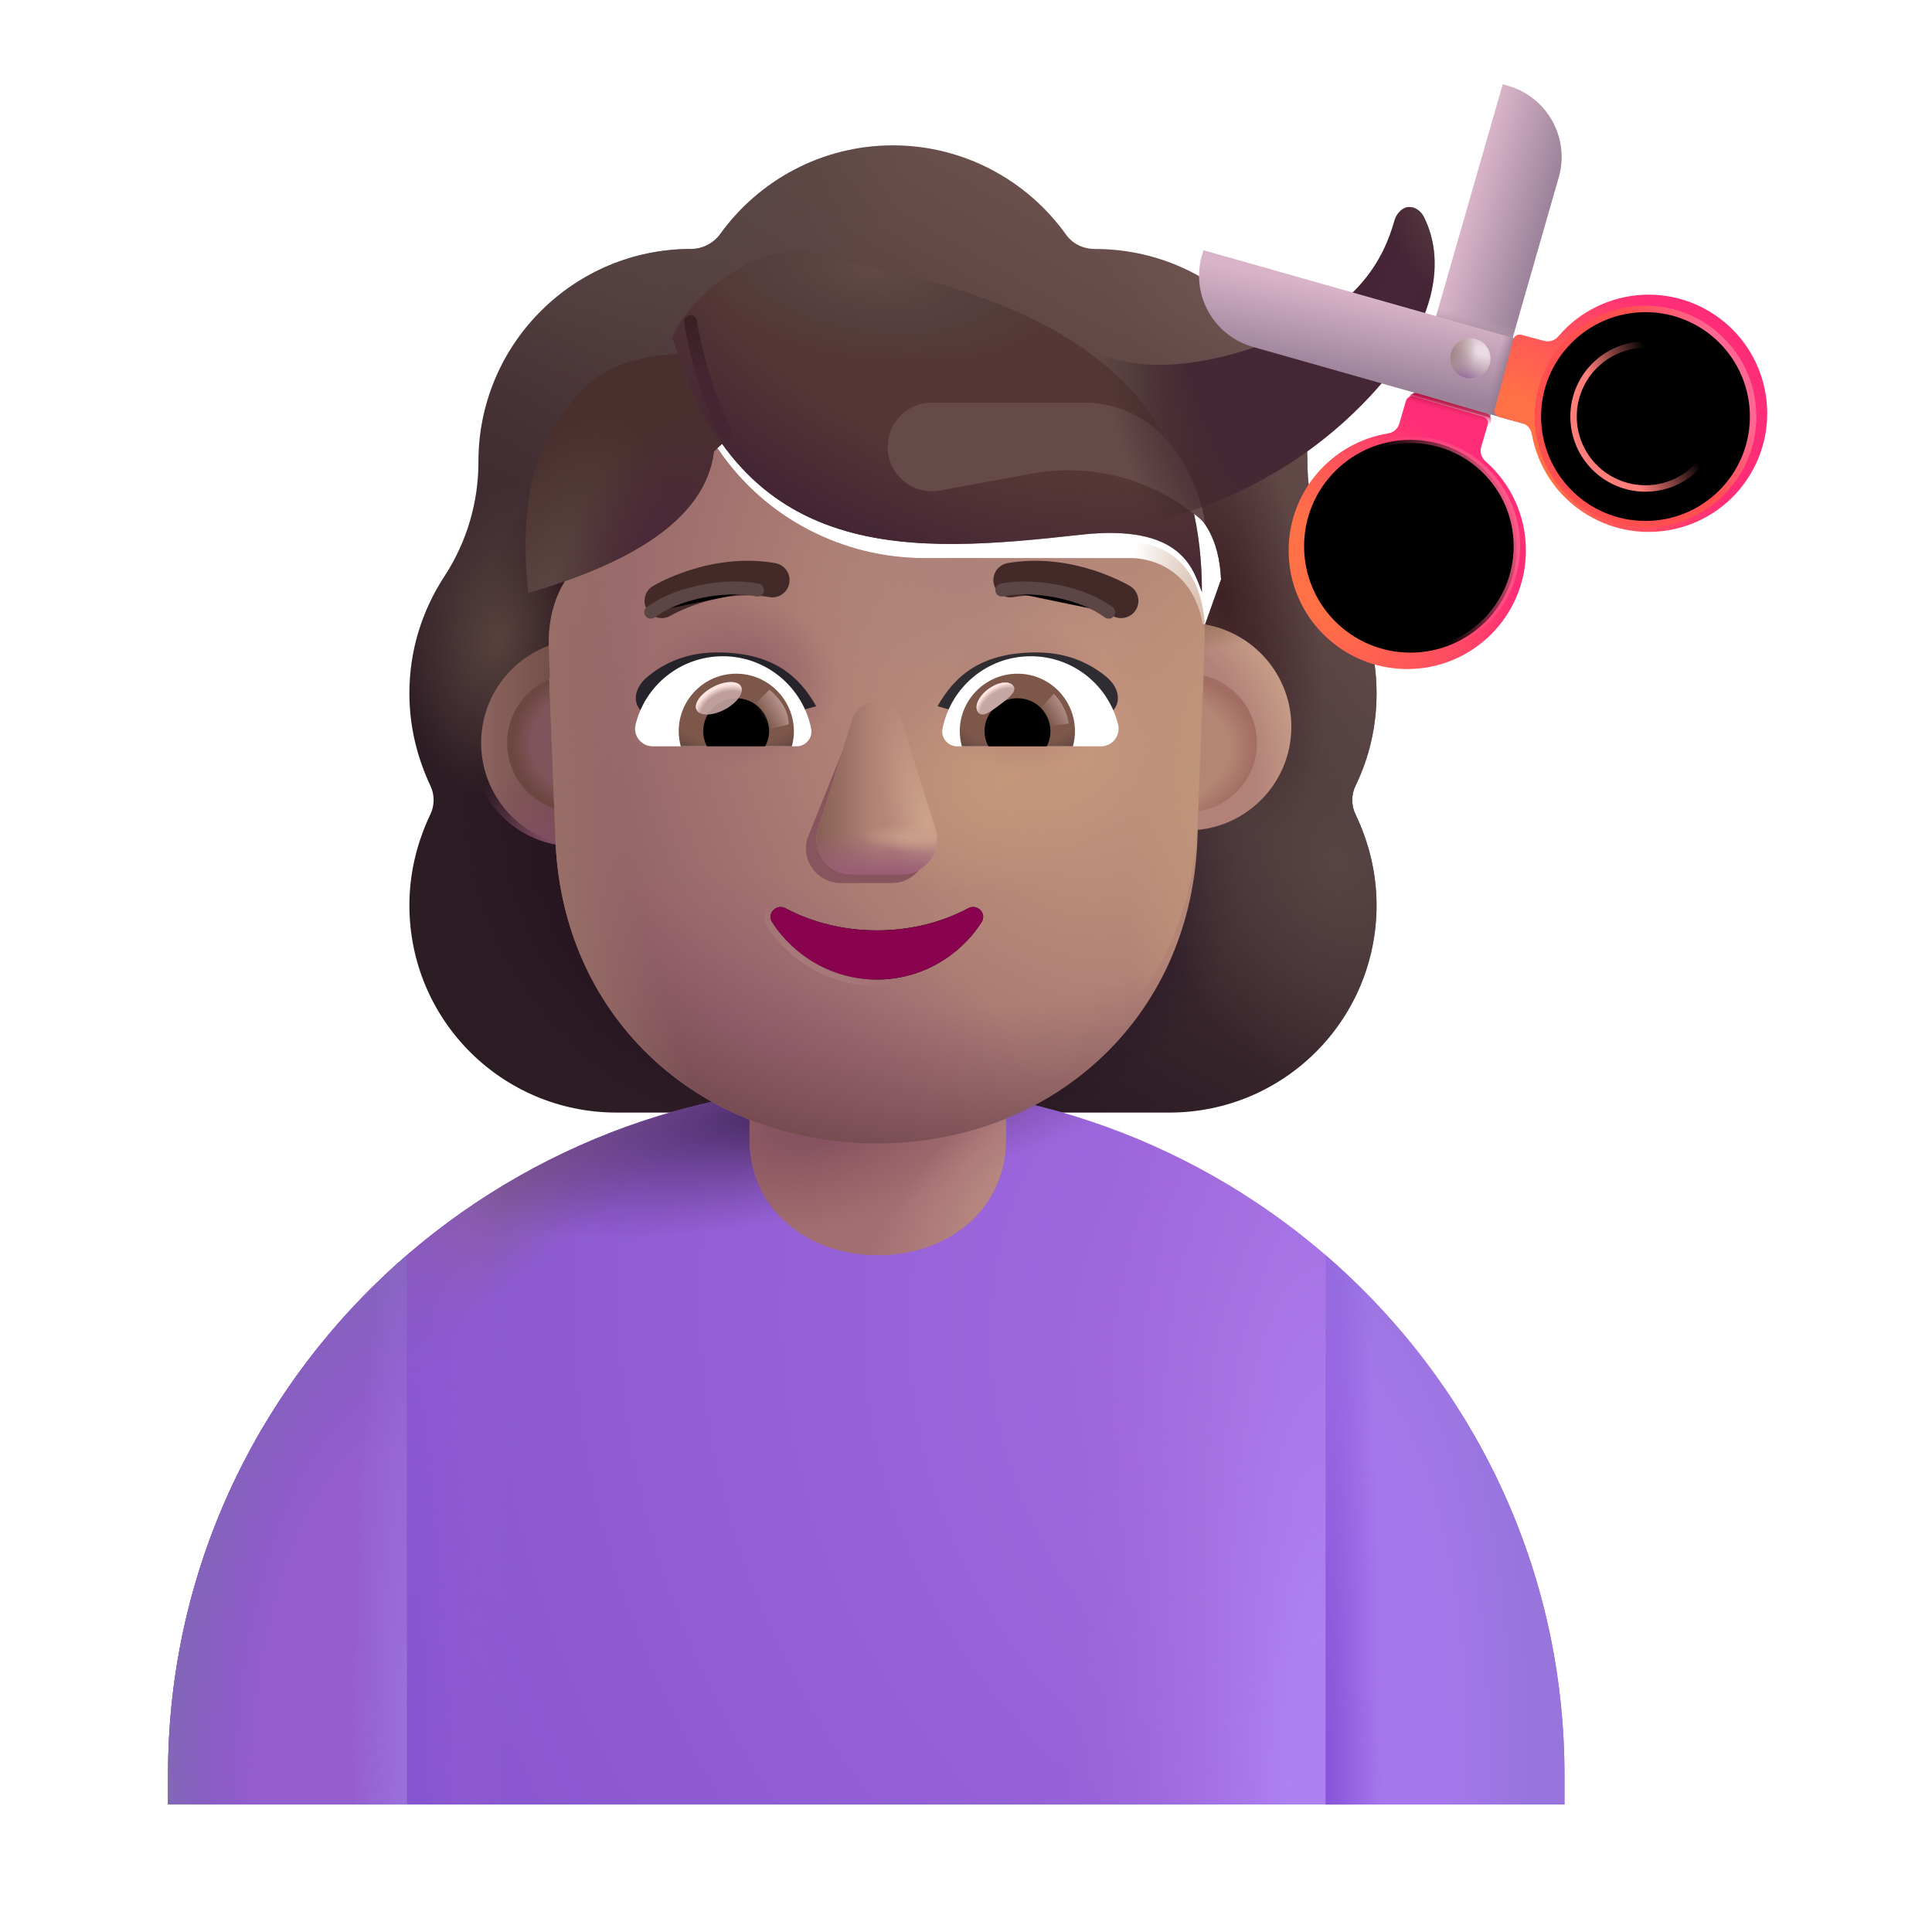 <svg viewBox="1 1 30 30" xmlns="http://www.w3.org/2000/svg">
<g filter="url(#filter0_i_4002_31)">
<path fill-rule="evenodd" clip-rule="evenodd" d="M21.801 13.945C22.013 13.51 22.125 13.024 22.125 12.518C22.125 12.051 22.029 11.613 21.856 11.213H21.861C21.781 11.032 21.691 10.861 21.58 10.7L21.578 10.697C21.234 10.17 21.052 9.553 21.052 8.926V8.916C21.052 7.094 19.575 5.616 17.753 5.616C17.571 5.616 17.399 5.535 17.297 5.384C16.7 4.554 15.719 4.007 14.616 4.007C13.512 4.007 12.531 4.554 11.934 5.384C11.832 5.525 11.661 5.616 11.478 5.616C11.45 5.616 11.421 5.617 11.393 5.617C9.611 5.663 8.179 7.122 8.179 8.916V8.926C8.179 9.553 7.997 10.17 7.653 10.697L7.651 10.7C7.308 11.226 7.107 11.842 7.107 12.518C7.107 13.034 7.228 13.51 7.43 13.945C7.501 14.087 7.501 14.259 7.43 14.401C7.228 14.826 7.107 15.301 7.107 15.807C7.107 17.588 8.544 19.026 10.325 19.026H18.907C20.688 19.026 22.125 17.588 22.125 15.807C22.125 15.301 22.003 14.826 21.801 14.401C21.73 14.259 21.73 14.087 21.801 13.945ZM9.541 11.273H9.528L10.727 13.628C10.85 16.431 11.944 13.628 14.616 13.628C17.287 13.628 18.452 16.748 18.575 13.945L19.711 10.748C19.657 9.503 18.755 9.416 18.575 9.416H15.355C14.084 9.416 12.884 8.793 12.166 7.743C12.043 7.569 11.787 7.6 11.704 7.794L11.622 7.987C11.397 8.549 10.966 8.977 10.433 9.222C10.418 9.227 10.399 9.235 10.382 9.242C10.364 9.25 10.346 9.258 10.33 9.263C10.095 9.385 9.541 9.753 9.52 10.701L9.53 11.008L9.541 11.273Z" fill="url(#paint0_linear_4002_31)"/>
<path fill-rule="evenodd" clip-rule="evenodd" d="M21.801 13.945C22.013 13.51 22.125 13.024 22.125 12.518C22.125 12.051 22.029 11.613 21.856 11.213H21.861C21.781 11.032 21.691 10.861 21.58 10.7L21.578 10.697C21.234 10.17 21.052 9.553 21.052 8.926V8.916C21.052 7.094 19.575 5.616 17.753 5.616C17.571 5.616 17.399 5.535 17.297 5.384C16.7 4.554 15.719 4.007 14.616 4.007C13.512 4.007 12.531 4.554 11.934 5.384C11.832 5.525 11.661 5.616 11.478 5.616C11.45 5.616 11.421 5.617 11.393 5.617C9.611 5.663 8.179 7.122 8.179 8.916V8.926C8.179 9.553 7.997 10.17 7.653 10.697L7.651 10.7C7.308 11.226 7.107 11.842 7.107 12.518C7.107 13.034 7.228 13.51 7.43 13.945C7.501 14.087 7.501 14.259 7.43 14.401C7.228 14.826 7.107 15.301 7.107 15.807C7.107 17.588 8.544 19.026 10.325 19.026H18.907C20.688 19.026 22.125 17.588 22.125 15.807C22.125 15.301 22.003 14.826 21.801 14.401C21.73 14.259 21.73 14.087 21.801 13.945ZM9.541 11.273H9.528L10.727 13.628C10.85 16.431 11.944 13.628 14.616 13.628C17.287 13.628 18.452 16.748 18.575 13.945L19.711 10.748C19.657 9.503 18.755 9.416 18.575 9.416H15.355C14.084 9.416 12.884 8.793 12.166 7.743C12.043 7.569 11.787 7.6 11.704 7.794L11.622 7.987C11.397 8.549 10.966 8.977 10.433 9.222C10.418 9.227 10.399 9.235 10.382 9.242C10.364 9.25 10.346 9.258 10.33 9.263C10.095 9.385 9.541 9.753 9.52 10.701L9.53 11.008L9.541 11.273Z" fill="url(#paint1_radial_4002_31)"/>
<path fill-rule="evenodd" clip-rule="evenodd" d="M21.801 13.945C22.013 13.51 22.125 13.024 22.125 12.518C22.125 12.051 22.029 11.613 21.856 11.213H21.861C21.781 11.032 21.691 10.861 21.58 10.7L21.578 10.697C21.234 10.17 21.052 9.553 21.052 8.926V8.916C21.052 7.094 19.575 5.616 17.753 5.616C17.571 5.616 17.399 5.535 17.297 5.384C16.7 4.554 15.719 4.007 14.616 4.007C13.512 4.007 12.531 4.554 11.934 5.384C11.832 5.525 11.661 5.616 11.478 5.616C11.45 5.616 11.421 5.617 11.393 5.617C9.611 5.663 8.179 7.122 8.179 8.916V8.926C8.179 9.553 7.997 10.17 7.653 10.697L7.651 10.7C7.308 11.226 7.107 11.842 7.107 12.518C7.107 13.034 7.228 13.51 7.43 13.945C7.501 14.087 7.501 14.259 7.43 14.401C7.228 14.826 7.107 15.301 7.107 15.807C7.107 17.588 8.544 19.026 10.325 19.026H18.907C20.688 19.026 22.125 17.588 22.125 15.807C22.125 15.301 22.003 14.826 21.801 14.401C21.73 14.259 21.73 14.087 21.801 13.945ZM9.541 11.273H9.528L10.727 13.628C10.85 16.431 11.944 13.628 14.616 13.628C17.287 13.628 18.452 16.748 18.575 13.945L19.711 10.748C19.657 9.503 18.755 9.416 18.575 9.416H15.355C14.084 9.416 12.884 8.793 12.166 7.743C12.043 7.569 11.787 7.6 11.704 7.794L11.622 7.987C11.397 8.549 10.966 8.977 10.433 9.222C10.418 9.227 10.399 9.235 10.382 9.242C10.364 9.25 10.346 9.258 10.33 9.263C10.095 9.385 9.541 9.753 9.52 10.701L9.53 11.008L9.541 11.273Z" fill="url(#paint2_radial_4002_31)"/>
<path fill-rule="evenodd" clip-rule="evenodd" d="M21.801 13.945C22.013 13.51 22.125 13.024 22.125 12.518C22.125 12.051 22.029 11.613 21.856 11.213H21.861C21.781 11.032 21.691 10.861 21.58 10.7L21.578 10.697C21.234 10.17 21.052 9.553 21.052 8.926V8.916C21.052 7.094 19.575 5.616 17.753 5.616C17.571 5.616 17.399 5.535 17.297 5.384C16.7 4.554 15.719 4.007 14.616 4.007C13.512 4.007 12.531 4.554 11.934 5.384C11.832 5.525 11.661 5.616 11.478 5.616C11.45 5.616 11.421 5.617 11.393 5.617C9.611 5.663 8.179 7.122 8.179 8.916V8.926C8.179 9.553 7.997 10.17 7.653 10.697L7.651 10.7C7.308 11.226 7.107 11.842 7.107 12.518C7.107 13.034 7.228 13.51 7.43 13.945C7.501 14.087 7.501 14.259 7.43 14.401C7.228 14.826 7.107 15.301 7.107 15.807C7.107 17.588 8.544 19.026 10.325 19.026H18.907C20.688 19.026 22.125 17.588 22.125 15.807C22.125 15.301 22.003 14.826 21.801 14.401C21.73 14.259 21.73 14.087 21.801 13.945ZM9.541 11.273H9.528L10.727 13.628C10.85 16.431 11.944 13.628 14.616 13.628C17.287 13.628 18.452 16.748 18.575 13.945L19.711 10.748C19.657 9.503 18.755 9.416 18.575 9.416H15.355C14.084 9.416 12.884 8.793 12.166 7.743C12.043 7.569 11.787 7.6 11.704 7.794L11.622 7.987C11.397 8.549 10.966 8.977 10.433 9.222C10.418 9.227 10.399 9.235 10.382 9.242C10.364 9.25 10.346 9.258 10.33 9.263C10.095 9.385 9.541 9.753 9.52 10.701L9.53 11.008L9.541 11.273Z" fill="url(#paint3_radial_4002_31)"/>
<path fill-rule="evenodd" clip-rule="evenodd" d="M21.801 13.945C22.013 13.51 22.125 13.024 22.125 12.518C22.125 12.051 22.029 11.613 21.856 11.213H21.861C21.781 11.032 21.691 10.861 21.58 10.7L21.578 10.697C21.234 10.17 21.052 9.553 21.052 8.926V8.916C21.052 7.094 19.575 5.616 17.753 5.616C17.571 5.616 17.399 5.535 17.297 5.384C16.7 4.554 15.719 4.007 14.616 4.007C13.512 4.007 12.531 4.554 11.934 5.384C11.832 5.525 11.661 5.616 11.478 5.616C11.45 5.616 11.421 5.617 11.393 5.617C9.611 5.663 8.179 7.122 8.179 8.916V8.926C8.179 9.553 7.997 10.17 7.653 10.697L7.651 10.7C7.308 11.226 7.107 11.842 7.107 12.518C7.107 13.034 7.228 13.51 7.43 13.945C7.501 14.087 7.501 14.259 7.43 14.401C7.228 14.826 7.107 15.301 7.107 15.807C7.107 17.588 8.544 19.026 10.325 19.026H18.907C20.688 19.026 22.125 17.588 22.125 15.807C22.125 15.301 22.003 14.826 21.801 14.401C21.73 14.259 21.73 14.087 21.801 13.945ZM9.541 11.273H9.528L10.727 13.628C10.85 16.431 11.944 13.628 14.616 13.628C17.287 13.628 18.452 16.748 18.575 13.945L19.711 10.748C19.657 9.503 18.755 9.416 18.575 9.416H15.355C14.084 9.416 12.884 8.793 12.166 7.743C12.043 7.569 11.787 7.6 11.704 7.794L11.622 7.987C11.397 8.549 10.966 8.977 10.433 9.222C10.418 9.227 10.399 9.235 10.382 9.242C10.364 9.25 10.346 9.258 10.33 9.263C10.095 9.385 9.541 9.753 9.52 10.701L9.53 11.008L9.541 11.273Z" fill="url(#paint4_radial_4002_31)"/>
<path fill-rule="evenodd" clip-rule="evenodd" d="M21.801 13.945C22.013 13.51 22.125 13.024 22.125 12.518C22.125 12.051 22.029 11.613 21.856 11.213H21.861C21.781 11.032 21.691 10.861 21.58 10.7L21.578 10.697C21.234 10.17 21.052 9.553 21.052 8.926V8.916C21.052 7.094 19.575 5.616 17.753 5.616C17.571 5.616 17.399 5.535 17.297 5.384C16.7 4.554 15.719 4.007 14.616 4.007C13.512 4.007 12.531 4.554 11.934 5.384C11.832 5.525 11.661 5.616 11.478 5.616C11.45 5.616 11.421 5.617 11.393 5.617C9.611 5.663 8.179 7.122 8.179 8.916V8.926C8.179 9.553 7.997 10.17 7.653 10.697L7.651 10.7C7.308 11.226 7.107 11.842 7.107 12.518C7.107 13.034 7.228 13.51 7.43 13.945C7.501 14.087 7.501 14.259 7.43 14.401C7.228 14.826 7.107 15.301 7.107 15.807C7.107 17.588 8.544 19.026 10.325 19.026H18.907C20.688 19.026 22.125 17.588 22.125 15.807C22.125 15.301 22.003 14.826 21.801 14.401C21.73 14.259 21.73 14.087 21.801 13.945ZM9.541 11.273H9.528L10.727 13.628C10.85 16.431 11.944 13.628 14.616 13.628C17.287 13.628 18.452 16.748 18.575 13.945L19.711 10.748C19.657 9.503 18.755 9.416 18.575 9.416H15.355C14.084 9.416 12.884 8.793 12.166 7.743C12.043 7.569 11.787 7.6 11.704 7.794L11.622 7.987C11.397 8.549 10.966 8.977 10.433 9.222C10.418 9.227 10.399 9.235 10.382 9.242C10.364 9.25 10.346 9.258 10.33 9.263C10.095 9.385 9.541 9.753 9.52 10.701L9.53 11.008L9.541 11.273Z" fill="url(#paint5_radial_4002_31)"/>
<path fill-rule="evenodd" clip-rule="evenodd" d="M21.801 13.945C22.013 13.51 22.125 13.024 22.125 12.518C22.125 12.051 22.029 11.613 21.856 11.213H21.861C21.781 11.032 21.691 10.861 21.58 10.7L21.578 10.697C21.234 10.17 21.052 9.553 21.052 8.926V8.916C21.052 7.094 19.575 5.616 17.753 5.616C17.571 5.616 17.399 5.535 17.297 5.384C16.7 4.554 15.719 4.007 14.616 4.007C13.512 4.007 12.531 4.554 11.934 5.384C11.832 5.525 11.661 5.616 11.478 5.616C11.45 5.616 11.421 5.617 11.393 5.617C9.611 5.663 8.179 7.122 8.179 8.916V8.926C8.179 9.553 7.997 10.17 7.653 10.697L7.651 10.7C7.308 11.226 7.107 11.842 7.107 12.518C7.107 13.034 7.228 13.51 7.43 13.945C7.501 14.087 7.501 14.259 7.43 14.401C7.228 14.826 7.107 15.301 7.107 15.807C7.107 17.588 8.544 19.026 10.325 19.026H18.907C20.688 19.026 22.125 17.588 22.125 15.807C22.125 15.301 22.003 14.826 21.801 14.401C21.73 14.259 21.73 14.087 21.801 13.945ZM9.541 11.273H9.528L10.727 13.628C10.85 16.431 11.944 13.628 14.616 13.628C17.287 13.628 18.452 16.748 18.575 13.945L19.711 10.748C19.657 9.503 18.755 9.416 18.575 9.416H15.355C14.084 9.416 12.884 8.793 12.166 7.743C12.043 7.569 11.787 7.6 11.704 7.794L11.622 7.987C11.397 8.549 10.966 8.977 10.433 9.222C10.418 9.227 10.399 9.235 10.382 9.242C10.364 9.25 10.346 9.258 10.33 9.263C10.095 9.385 9.541 9.753 9.52 10.701L9.53 11.008L9.541 11.273Z" fill="url(#paint6_radial_4002_31)"/>
<path fill-rule="evenodd" clip-rule="evenodd" d="M21.801 13.945C22.013 13.51 22.125 13.024 22.125 12.518C22.125 12.051 22.029 11.613 21.856 11.213H21.861C21.781 11.032 21.691 10.861 21.58 10.7L21.578 10.697C21.234 10.17 21.052 9.553 21.052 8.926V8.916C21.052 7.094 19.575 5.616 17.753 5.616C17.571 5.616 17.399 5.535 17.297 5.384C16.7 4.554 15.719 4.007 14.616 4.007C13.512 4.007 12.531 4.554 11.934 5.384C11.832 5.525 11.661 5.616 11.478 5.616C11.45 5.616 11.421 5.617 11.393 5.617C9.611 5.663 8.179 7.122 8.179 8.916V8.926C8.179 9.553 7.997 10.17 7.653 10.697L7.651 10.7C7.308 11.226 7.107 11.842 7.107 12.518C7.107 13.034 7.228 13.51 7.43 13.945C7.501 14.087 7.501 14.259 7.43 14.401C7.228 14.826 7.107 15.301 7.107 15.807C7.107 17.588 8.544 19.026 10.325 19.026H18.907C20.688 19.026 22.125 17.588 22.125 15.807C22.125 15.301 22.003 14.826 21.801 14.401C21.73 14.259 21.73 14.087 21.801 13.945ZM9.541 11.273H9.528L10.727 13.628C10.85 16.431 11.944 13.628 14.616 13.628C17.287 13.628 18.452 16.748 18.575 13.945L19.711 10.748C19.657 9.503 18.755 9.416 18.575 9.416H15.355C14.084 9.416 12.884 8.793 12.166 7.743C12.043 7.569 11.787 7.6 11.704 7.794L11.622 7.987C11.397 8.549 10.966 8.977 10.433 9.222C10.418 9.227 10.399 9.235 10.382 9.242C10.364 9.25 10.346 9.258 10.33 9.263C10.095 9.385 9.541 9.753 9.52 10.701L9.53 11.008L9.541 11.273Z" fill="url(#paint7_radial_4002_31)"/>
<path fill-rule="evenodd" clip-rule="evenodd" d="M21.801 13.945C22.013 13.51 22.125 13.024 22.125 12.518C22.125 12.051 22.029 11.613 21.856 11.213H21.861C21.781 11.032 21.691 10.861 21.58 10.7L21.578 10.697C21.234 10.17 21.052 9.553 21.052 8.926V8.916C21.052 7.094 19.575 5.616 17.753 5.616C17.571 5.616 17.399 5.535 17.297 5.384C16.7 4.554 15.719 4.007 14.616 4.007C13.512 4.007 12.531 4.554 11.934 5.384C11.832 5.525 11.661 5.616 11.478 5.616C11.45 5.616 11.421 5.617 11.393 5.617C9.611 5.663 8.179 7.122 8.179 8.916V8.926C8.179 9.553 7.997 10.17 7.653 10.697L7.651 10.7C7.308 11.226 7.107 11.842 7.107 12.518C7.107 13.034 7.228 13.51 7.43 13.945C7.501 14.087 7.501 14.259 7.43 14.401C7.228 14.826 7.107 15.301 7.107 15.807C7.107 17.588 8.544 19.026 10.325 19.026H18.907C20.688 19.026 22.125 17.588 22.125 15.807C22.125 15.301 22.003 14.826 21.801 14.401C21.73 14.259 21.73 14.087 21.801 13.945ZM9.541 11.273H9.528L10.727 13.628C10.85 16.431 11.944 13.628 14.616 13.628C17.287 13.628 18.452 16.748 18.575 13.945L19.711 10.748C19.657 9.503 18.755 9.416 18.575 9.416H15.355C14.084 9.416 12.884 8.793 12.166 7.743C12.043 7.569 11.787 7.6 11.704 7.794L11.622 7.987C11.397 8.549 10.966 8.977 10.433 9.222C10.418 9.227 10.399 9.235 10.382 9.242C10.364 9.25 10.346 9.258 10.33 9.263C10.095 9.385 9.541 9.753 9.52 10.701L9.53 11.008L9.541 11.273Z" fill="url(#paint8_radial_4002_31)"/>
<path fill-rule="evenodd" clip-rule="evenodd" d="M21.801 13.945C22.013 13.51 22.125 13.024 22.125 12.518C22.125 12.051 22.029 11.613 21.856 11.213H21.861C21.781 11.032 21.691 10.861 21.58 10.7L21.578 10.697C21.234 10.17 21.052 9.553 21.052 8.926V8.916C21.052 7.094 19.575 5.616 17.753 5.616C17.571 5.616 17.399 5.535 17.297 5.384C16.7 4.554 15.719 4.007 14.616 4.007C13.512 4.007 12.531 4.554 11.934 5.384C11.832 5.525 11.661 5.616 11.478 5.616C11.45 5.616 11.421 5.617 11.393 5.617C9.611 5.663 8.179 7.122 8.179 8.916V8.926C8.179 9.553 7.997 10.17 7.653 10.697L7.651 10.7C7.308 11.226 7.107 11.842 7.107 12.518C7.107 13.034 7.228 13.51 7.43 13.945C7.501 14.087 7.501 14.259 7.43 14.401C7.228 14.826 7.107 15.301 7.107 15.807C7.107 17.588 8.544 19.026 10.325 19.026H18.907C20.688 19.026 22.125 17.588 22.125 15.807C22.125 15.301 22.003 14.826 21.801 14.401C21.73 14.259 21.73 14.087 21.801 13.945ZM9.541 11.273H9.528L10.727 13.628C10.85 16.431 11.944 13.628 14.616 13.628C17.287 13.628 18.452 16.748 18.575 13.945L19.711 10.748C19.657 9.503 18.755 9.416 18.575 9.416H15.355C14.084 9.416 12.884 8.793 12.166 7.743C12.043 7.569 11.787 7.6 11.704 7.794L11.622 7.987C11.397 8.549 10.966 8.977 10.433 9.222C10.418 9.227 10.399 9.235 10.382 9.242C10.364 9.25 10.346 9.258 10.33 9.263C10.095 9.385 9.541 9.753 9.52 10.701L9.53 11.008L9.541 11.273Z" fill="url(#paint9_radial_4002_31)"/>
<path fill-rule="evenodd" clip-rule="evenodd" d="M21.801 13.945C22.013 13.51 22.125 13.024 22.125 12.518C22.125 12.051 22.029 11.613 21.856 11.213H21.861C21.781 11.032 21.691 10.861 21.58 10.7L21.578 10.697C21.234 10.17 21.052 9.553 21.052 8.926V8.916C21.052 7.094 19.575 5.616 17.753 5.616C17.571 5.616 17.399 5.535 17.297 5.384C16.7 4.554 15.719 4.007 14.616 4.007C13.512 4.007 12.531 4.554 11.934 5.384C11.832 5.525 11.661 5.616 11.478 5.616C11.45 5.616 11.421 5.617 11.393 5.617C9.611 5.663 8.179 7.122 8.179 8.916V8.926C8.179 9.553 7.997 10.17 7.653 10.697L7.651 10.7C7.308 11.226 7.107 11.842 7.107 12.518C7.107 13.034 7.228 13.51 7.43 13.945C7.501 14.087 7.501 14.259 7.43 14.401C7.228 14.826 7.107 15.301 7.107 15.807C7.107 17.588 8.544 19.026 10.325 19.026H18.907C20.688 19.026 22.125 17.588 22.125 15.807C22.125 15.301 22.003 14.826 21.801 14.401C21.73 14.259 21.73 14.087 21.801 13.945ZM9.541 11.273H9.528L10.727 13.628C10.85 16.431 11.944 13.628 14.616 13.628C17.287 13.628 18.452 16.748 18.575 13.945L19.711 10.748C19.657 9.503 18.755 9.416 18.575 9.416H15.355C14.084 9.416 12.884 8.793 12.166 7.743C12.043 7.569 11.787 7.6 11.704 7.794L11.622 7.987C11.397 8.549 10.966 8.977 10.433 9.222C10.418 9.227 10.399 9.235 10.382 9.242C10.364 9.25 10.346 9.258 10.33 9.263C10.095 9.385 9.541 9.753 9.52 10.701L9.53 11.008L9.541 11.273Z" fill="url(#paint10_radial_4002_31)"/>
<path fill-rule="evenodd" clip-rule="evenodd" d="M21.801 13.945C22.013 13.51 22.125 13.024 22.125 12.518C22.125 12.051 22.029 11.613 21.856 11.213H21.861C21.781 11.032 21.691 10.861 21.58 10.7L21.578 10.697C21.234 10.17 21.052 9.553 21.052 8.926V8.916C21.052 7.094 19.575 5.616 17.753 5.616C17.571 5.616 17.399 5.535 17.297 5.384C16.7 4.554 15.719 4.007 14.616 4.007C13.512 4.007 12.531 4.554 11.934 5.384C11.832 5.525 11.661 5.616 11.478 5.616C11.45 5.616 11.421 5.617 11.393 5.617C9.611 5.663 8.179 7.122 8.179 8.916V8.926C8.179 9.553 7.997 10.17 7.653 10.697L7.651 10.7C7.308 11.226 7.107 11.842 7.107 12.518C7.107 13.034 7.228 13.51 7.43 13.945C7.501 14.087 7.501 14.259 7.43 14.401C7.228 14.826 7.107 15.301 7.107 15.807C7.107 17.588 8.544 19.026 10.325 19.026H18.907C20.688 19.026 22.125 17.588 22.125 15.807C22.125 15.301 22.003 14.826 21.801 14.401C21.73 14.259 21.73 14.087 21.801 13.945ZM9.541 11.273H9.528L10.727 13.628C10.85 16.431 11.944 13.628 14.616 13.628C17.287 13.628 18.452 16.748 18.575 13.945L19.711 10.748C19.657 9.503 18.755 9.416 18.575 9.416H15.355C14.084 9.416 12.884 8.793 12.166 7.743C12.043 7.569 11.787 7.6 11.704 7.794L11.622 7.987C11.397 8.549 10.966 8.977 10.433 9.222C10.418 9.227 10.399 9.235 10.382 9.242C10.364 9.25 10.346 9.258 10.33 9.263C10.095 9.385 9.541 9.753 9.52 10.701L9.53 11.008L9.541 11.273Z" fill="url(#paint11_radial_4002_31)"/>
</g>
<path d="M3.609 28.557C3.609 22.642 8.463 17.846 14.451 17.846C20.439 17.846 25.293 22.642 25.293 28.557V29.02H3.609V28.557Z" fill="url(#paint12_radial_4002_31)"/>
<path d="M3.609 28.557C3.609 22.642 8.463 17.846 14.451 17.846C20.439 17.846 25.293 22.642 25.293 28.557V29.02H3.609V28.557Z" fill="url(#paint13_radial_4002_31)"/>
<path d="M3.609 28.557C3.609 22.642 8.463 17.846 14.451 17.846C20.439 17.846 25.293 22.642 25.293 28.557V29.02H3.609V28.557Z" fill="url(#paint14_radial_4002_31)"/>
<path d="M3.609 28.557C3.609 22.642 8.463 17.846 14.451 17.846C20.439 17.846 25.293 22.642 25.293 28.557V29.02H3.609V28.557Z" fill="url(#paint15_radial_4002_31)"/>
<path d="M3.609 28.557C3.609 22.642 8.463 17.846 14.451 17.846C20.439 17.846 25.293 22.642 25.293 28.557V29.02H3.609V28.557Z" fill="url(#paint16_radial_4002_31)"/>
<path d="M21.584 29.021H25.293V28.557C25.293 25.34 23.857 22.454 21.584 20.491V29.021Z" fill="url(#paint17_radial_4002_31)"/>
<path d="M21.584 29.021H25.293V28.557C25.293 25.34 23.857 22.454 21.584 20.491V29.021Z" fill="url(#paint18_radial_4002_31)"/>
<path d="M7.317 20.491C5.044 22.454 3.609 25.34 3.609 28.557V29.02H7.317V20.491Z" fill="#955ECE"/>
<path d="M7.317 20.491C5.044 22.454 3.609 25.34 3.609 28.557V29.02H7.317V20.491Z" fill="url(#paint19_radial_4002_31)"/>
<path d="M7.317 20.491C5.044 22.454 3.609 25.34 3.609 28.557V29.02H7.317V20.491Z" fill="url(#paint20_radial_4002_31)"/>
<path d="M12.639 17.295H16.623V18.678C16.623 19.779 15.731 20.491 14.631 20.491C13.53 20.491 12.639 19.779 12.639 18.678V17.295Z" fill="#A46F73"/>
<path d="M12.639 17.295H16.623V18.678C16.623 19.779 15.731 20.491 14.631 20.491C13.53 20.491 12.639 19.779 12.639 18.678V17.295Z" fill="url(#paint21_radial_4002_31)"/>
<path d="M12.639 17.295H16.623V18.678C16.623 19.779 15.731 20.491 14.631 20.491C13.53 20.491 12.639 19.779 12.639 18.678V17.295Z" fill="url(#paint22_radial_4002_31)"/>
<path d="M14.986 17.346C15.236 17.356 15.496 17.376 15.756 17.396C15.496 17.376 15.246 17.356 14.986 17.346Z" fill="url(#paint23_linear_4002_31)"/>
<path d="M14.656 17.346C14.646 17.346 14.636 17.346 14.616 17.346C14.716 17.346 14.806 17.346 14.906 17.356C14.826 17.346 14.736 17.346 14.656 17.346Z" fill="url(#paint24_linear_4002_31)"/>
<g filter="url(#filter1_i_4002_31)">
<path d="M9.93 14.144C10.819 14.144 11.539 13.424 11.539 12.535C11.539 11.647 10.819 10.926 9.93 10.926C9.041 10.926 8.321 11.647 8.321 12.535C8.321 13.424 9.041 14.144 9.93 14.144Z" fill="url(#paint25_linear_4002_31)"/>
</g>
<path d="M9.93 14.144C10.819 14.144 11.539 13.424 11.539 12.535C11.539 11.647 10.819 10.926 9.93 10.926C9.041 10.926 8.321 11.647 8.321 12.535C8.321 13.424 9.041 14.144 9.93 14.144Z" fill="url(#paint26_radial_4002_31)"/>
<g filter="url(#filter2_i_4002_31)">
<path d="M19.443 14.144C20.331 14.144 21.052 13.424 21.052 12.535C21.052 11.647 20.331 10.926 19.443 10.926C18.554 10.926 17.834 11.647 17.834 12.535C17.834 13.424 18.554 14.144 19.443 14.144Z" fill="url(#paint27_radial_4002_31)"/>
<path d="M19.443 14.144C20.331 14.144 21.052 13.424 21.052 12.535C21.052 11.647 20.331 10.926 19.443 10.926C18.554 10.926 17.834 11.647 17.834 12.535C17.834 13.424 18.554 14.144 19.443 14.144Z" fill="url(#paint28_radial_4002_31)"/>
</g>
<g filter="url(#filter3_f_4002_31)">
<path d="M19.443 13.61C20.036 13.61 20.517 13.129 20.517 12.536C20.517 11.942 20.036 11.461 19.443 11.461C18.85 11.461 18.369 11.942 18.369 12.536C18.369 13.129 18.85 13.61 19.443 13.61Z" fill="#B38574"/>
<path d="M19.443 13.61C20.036 13.61 20.517 13.129 20.517 12.536C20.517 11.942 20.036 11.461 19.443 11.461C18.85 11.461 18.369 11.942 18.369 12.536C18.369 13.129 18.85 13.61 19.443 13.61Z" fill="url(#paint29_radial_4002_31)"/>
</g>
<g filter="url(#filter4_f_4002_31)">
<path d="M9.949 13.61C10.542 13.61 11.023 13.129 11.023 12.536C11.023 11.942 10.542 11.461 9.949 11.461C9.356 11.461 8.875 11.942 8.875 12.536C8.875 13.129 9.356 13.61 9.949 13.61Z" fill="#7E555A"/>
<path d="M9.949 13.61C10.542 13.61 11.023 13.129 11.023 12.536C11.023 11.942 10.542 11.461 9.949 11.461C9.356 11.461 8.875 11.942 8.875 12.536C8.875 13.129 9.356 13.61 9.949 13.61Z" fill="url(#paint30_radial_4002_31)"/>
</g>
<g filter="url(#filter5_i_4002_31)">
<path d="M9.528 11.273H9.541L9.53 11.008L9.52 10.701C9.541 9.753 10.094 9.385 10.33 9.263C10.346 9.258 10.364 9.25 10.382 9.242C10.399 9.235 10.417 9.227 10.433 9.222C10.966 8.977 11.397 8.549 11.622 7.987L11.704 7.794C11.787 7.6 12.043 7.569 12.166 7.743C12.884 8.793 14.084 9.416 15.355 9.416H18.575C18.755 9.416 19.657 9.503 19.711 10.748L19.592 13.821C19.469 16.624 17.28 18.506 14.609 18.506C11.938 18.506 9.749 16.624 9.626 13.821L9.528 11.273Z" fill="url(#paint31_radial_4002_31)"/>
<path d="M9.528 11.273H9.541L9.53 11.008L9.52 10.701C9.541 9.753 10.094 9.385 10.33 9.263C10.346 9.258 10.364 9.25 10.382 9.242C10.399 9.235 10.417 9.227 10.433 9.222C10.966 8.977 11.397 8.549 11.622 7.987L11.704 7.794C11.787 7.6 12.043 7.569 12.166 7.743C12.884 8.793 14.084 9.416 15.355 9.416H18.575C18.755 9.416 19.657 9.503 19.711 10.748L19.592 13.821C19.469 16.624 17.28 18.506 14.609 18.506C11.938 18.506 9.749 16.624 9.626 13.821L9.528 11.273Z" fill="url(#paint32_radial_4002_31)"/>
<path d="M9.528 11.273H9.541L9.53 11.008L9.52 10.701C9.541 9.753 10.094 9.385 10.33 9.263C10.346 9.258 10.364 9.25 10.382 9.242C10.399 9.235 10.417 9.227 10.433 9.222C10.966 8.977 11.397 8.549 11.622 7.987L11.704 7.794C11.787 7.6 12.043 7.569 12.166 7.743C12.884 8.793 14.084 9.416 15.355 9.416H18.575C18.755 9.416 19.657 9.503 19.711 10.748L19.592 13.821C19.469 16.624 17.28 18.506 14.609 18.506C11.938 18.506 9.749 16.624 9.626 13.821L9.528 11.273Z" fill="url(#paint33_radial_4002_31)"/>
<path d="M9.528 11.273H9.541L9.53 11.008L9.52 10.701C9.541 9.753 10.094 9.385 10.33 9.263C10.346 9.258 10.364 9.25 10.382 9.242C10.399 9.235 10.417 9.227 10.433 9.222C10.966 8.977 11.397 8.549 11.622 7.987L11.704 7.794C11.787 7.6 12.043 7.569 12.166 7.743C12.884 8.793 14.084 9.416 15.355 9.416H18.575C18.755 9.416 19.657 9.503 19.711 10.748L19.592 13.821C19.469 16.624 17.28 18.506 14.609 18.506C11.938 18.506 9.749 16.624 9.626 13.821L9.528 11.273Z" fill="url(#paint34_radial_4002_31)"/>
<path d="M9.528 11.273H9.541L9.53 11.008L9.52 10.701C9.541 9.753 10.094 9.385 10.33 9.263C10.346 9.258 10.364 9.25 10.382 9.242C10.399 9.235 10.417 9.227 10.433 9.222C10.966 8.977 11.397 8.549 11.622 7.987L11.704 7.794C11.787 7.6 12.043 7.569 12.166 7.743C12.884 8.793 14.084 9.416 15.355 9.416H18.575C18.755 9.416 19.657 9.503 19.711 10.748L19.592 13.821C19.469 16.624 17.28 18.506 14.609 18.506C11.938 18.506 9.749 16.624 9.626 13.821L9.528 11.273Z" fill="url(#paint35_radial_4002_31)"/>
<path d="M9.528 11.273H9.541L9.53 11.008L9.52 10.701C9.541 9.753 10.094 9.385 10.33 9.263C10.346 9.258 10.364 9.25 10.382 9.242C10.399 9.235 10.417 9.227 10.433 9.222C10.966 8.977 11.397 8.549 11.622 7.987L11.704 7.794C11.787 7.6 12.043 7.569 12.166 7.743C12.884 8.793 14.084 9.416 15.355 9.416H18.575C18.755 9.416 19.657 9.503 19.711 10.748L19.592 13.821C19.469 16.624 17.28 18.506 14.609 18.506C11.938 18.506 9.749 16.624 9.626 13.821L9.528 11.273Z" fill="url(#paint36_radial_4002_31)"/>
<path d="M9.528 11.273H9.541L9.53 11.008L9.52 10.701C9.541 9.753 10.094 9.385 10.33 9.263C10.346 9.258 10.364 9.25 10.382 9.242C10.399 9.235 10.417 9.227 10.433 9.222C10.966 8.977 11.397 8.549 11.622 7.987L11.704 7.794C11.787 7.6 12.043 7.569 12.166 7.743C12.884 8.793 14.084 9.416 15.355 9.416H18.575C18.755 9.416 19.657 9.503 19.711 10.748L19.592 13.821C19.469 16.624 17.28 18.506 14.609 18.506C11.938 18.506 9.749 16.624 9.626 13.821L9.528 11.273Z" fill="url(#paint37_radial_4002_31)"/>
<path d="M9.528 11.273H9.541L9.53 11.008L9.52 10.701C9.541 9.753 10.094 9.385 10.33 9.263C10.346 9.258 10.364 9.25 10.382 9.242C10.399 9.235 10.417 9.227 10.433 9.222C10.966 8.977 11.397 8.549 11.622 7.987L11.704 7.794C11.787 7.6 12.043 7.569 12.166 7.743C12.884 8.793 14.084 9.416 15.355 9.416H18.575C18.755 9.416 19.657 9.503 19.711 10.748L19.592 13.821C19.469 16.624 17.28 18.506 14.609 18.506C11.938 18.506 9.749 16.624 9.626 13.821L9.528 11.273Z" fill="url(#paint38_radial_4002_31)"/>
</g>
<path d="M9.528 11.273H9.541L9.53 11.008L9.52 10.701C9.541 9.753 10.094 9.385 10.33 9.263C10.346 9.258 10.364 9.25 10.382 9.242C10.399 9.235 10.417 9.227 10.433 9.222C10.966 8.977 11.397 8.549 11.622 7.987L11.704 7.794C11.787 7.6 12.043 7.569 12.166 7.743C12.884 8.793 14.084 9.416 15.355 9.416H18.575C18.755 9.416 19.657 9.503 19.711 10.748L19.592 13.821C19.469 16.624 17.28 18.506 14.609 18.506C11.938 18.506 9.749 16.624 9.626 13.821L9.528 11.273Z" fill="url(#paint39_radial_4002_31)"/>
<g filter="url(#filter6_f_4002_31)">
<path d="M14.223 12.313L13.539 14.013C13.431 14.362 13.691 14.712 14.06 14.712H14.846C15.215 14.712 15.475 14.357 15.367 14.013L14.835 12.313C14.722 11.936 14.342 11.936 14.223 12.313Z" fill="#88555F"/>
</g>
<g filter="url(#filter7_f_4002_31)">
<path d="M14.233 12.174L13.702 13.874C13.593 14.224 13.854 14.574 14.222 14.574H15.009C15.377 14.574 15.638 14.219 15.529 13.874L14.998 12.174C14.884 11.798 14.352 11.798 14.233 12.174Z" fill="#B38578"/>
<path d="M14.233 12.174L13.702 13.874C13.593 14.224 13.854 14.574 14.222 14.574H15.009C15.377 14.574 15.638 14.219 15.529 13.874L14.998 12.174C14.884 11.798 14.352 11.798 14.233 12.174Z" fill="url(#paint40_radial_4002_31)"/>
<path d="M14.233 12.174L13.702 13.874C13.593 14.224 13.854 14.574 14.222 14.574H15.009C15.377 14.574 15.638 14.219 15.529 13.874L14.998 12.174C14.884 11.798 14.352 11.798 14.233 12.174Z" fill="url(#paint41_linear_4002_31)"/>
<path d="M14.233 12.174L13.702 13.874C13.593 14.224 13.854 14.574 14.222 14.574H15.009C15.377 14.574 15.638 14.219 15.529 13.874L14.998 12.174C14.884 11.798 14.352 11.798 14.233 12.174Z" fill="url(#paint42_linear_4002_31)"/>
<path d="M14.233 12.174L13.702 13.874C13.593 14.224 13.854 14.574 14.222 14.574H15.009C15.377 14.574 15.638 14.219 15.529 13.874L14.998 12.174C14.884 11.798 14.352 11.798 14.233 12.174Z" fill="url(#paint43_radial_4002_31)"/>
</g>
<g filter="url(#filter8_f_4002_31)">
<path d="M14.616 15.447C14.095 15.447 13.605 15.322 13.194 15.102C13.053 15.029 12.902 15.191 12.991 15.322C13.335 15.854 13.933 16.21 14.616 16.21C15.298 16.21 15.897 15.854 16.24 15.322C16.329 15.186 16.178 15.029 16.037 15.102C15.626 15.322 15.142 15.447 14.616 15.447Z" stroke="url(#paint44_linear_4002_31)" stroke-width="0.2"/>
</g>
<path d="M14.616 15.447C14.095 15.447 13.605 15.322 13.194 15.102C13.053 15.029 12.902 15.191 12.991 15.322C13.335 15.854 13.933 16.21 14.616 16.21C15.298 16.21 15.897 15.854 16.24 15.322C16.329 15.186 16.178 15.029 16.037 15.102C15.626 15.322 15.142 15.447 14.616 15.447Z" fill="#88024E"/>
<g filter="url(#filter9_i_4002_31)">
<path d="M15.758 11.966C16.023 11.5 16.427 11.131 17.295 11.131C17.675 11.131 18.042 11.236 18.368 11.5C18.637 11.717 18.601 11.995 18.392 12.099L17.836 12.416C17.184 12.206 16.464 12.177 15.758 11.966Z" fill="#2F2C32"/>
</g>
<g filter="url(#filter10_i_4002_31)">
<path d="M13.474 11.966C13.208 11.5 12.805 11.131 11.936 11.131C11.556 11.131 11.189 11.236 10.864 11.5C10.595 11.717 10.631 11.995 10.839 12.099L11.395 12.416C12.047 12.206 12.768 12.177 13.474 11.966Z" fill="#27232A"/>
</g>
<g filter="url(#filter11_i_4002_31)">
<path d="M11.218 10.758L11.214 10.76C11.213 10.76 11.213 10.76 11.213 10.76C11.086 10.836 10.922 10.795 10.846 10.668C10.77 10.541 10.811 10.376 10.938 10.3L10.938 10.3L10.94 10.299L10.942 10.297L10.952 10.292C10.96 10.287 10.97 10.281 10.984 10.274C11.012 10.259 11.051 10.239 11.1 10.215C11.199 10.168 11.339 10.108 11.51 10.053C11.85 9.945 12.326 9.854 12.839 9.944C12.985 9.97 13.082 10.109 13.056 10.255C13.03 10.401 12.891 10.498 12.745 10.472C12.347 10.402 11.964 10.472 11.674 10.564C11.53 10.61 11.412 10.661 11.331 10.699C11.291 10.719 11.26 10.735 11.24 10.745C11.23 10.751 11.223 10.755 11.218 10.758Z" fill="#432A28"/>
</g>
<g filter="url(#filter12_i_4002_31)">
<path fill-rule="evenodd" clip-rule="evenodd" d="M18.347 10.3C18.347 10.3 18.347 10.3 18.209 10.53L18.347 10.3C18.474 10.376 18.515 10.541 18.439 10.668C18.363 10.795 18.199 10.836 18.072 10.76C18.072 10.76 18.072 10.76 18.071 10.76L18.067 10.758C18.062 10.755 18.055 10.751 18.045 10.745C18.025 10.735 17.994 10.719 17.954 10.699C17.873 10.661 17.756 10.61 17.611 10.564C17.321 10.472 16.938 10.402 16.54 10.472C16.394 10.498 16.255 10.401 16.229 10.255C16.203 10.109 16.3 9.97 16.446 9.944C16.959 9.854 17.435 9.945 17.775 10.053C17.946 10.108 18.086 10.168 18.185 10.215C18.234 10.239 18.273 10.259 18.301 10.274C18.314 10.281 18.325 10.287 18.333 10.292L18.343 10.297L18.346 10.299L18.347 10.3L18.347 10.3Z" fill="#432A28"/>
</g>
<path d="M17.006 11.19C17.66 11.19 18.211 11.64 18.361 12.248C18.406 12.423 18.272 12.589 18.094 12.589H15.863C15.721 12.589 15.607 12.459 15.635 12.317C15.761 11.676 16.325 11.19 17.006 11.19Z" fill="white"/>
<path d="M16.8 11.461C17.295 11.461 17.692 11.863 17.692 12.354C17.692 12.435 17.68 12.516 17.66 12.589H15.936C15.915 12.512 15.903 12.435 15.903 12.354C15.903 11.863 16.305 11.461 16.8 11.461Z" fill="url(#paint45_radial_4002_31)"/>
<path d="M16.288 12.354C16.288 12.07 16.516 11.842 16.8 11.842C17.084 11.842 17.311 12.07 17.311 12.354C17.311 12.439 17.29 12.52 17.254 12.589H16.349C16.309 12.52 16.288 12.439 16.288 12.354Z" fill="black"/>
<g filter="url(#filter13_f_4002_31)">
<path d="M16.734 11.65C16.798 11.735 16.665 11.839 16.514 11.952C16.363 12.065 16.25 12.144 16.187 12.059C16.123 11.974 16.194 11.814 16.345 11.701C16.496 11.588 16.67 11.565 16.734 11.65Z" fill="#C7A7A3"/>
<path d="M16.734 11.65C16.798 11.735 16.665 11.839 16.514 11.952C16.363 12.065 16.25 12.144 16.187 12.059C16.123 11.974 16.194 11.814 16.345 11.701C16.496 11.588 16.67 11.565 16.734 11.65Z" fill="url(#paint46_radial_4002_31)"/>
</g>
<g filter="url(#filter14_f_4002_31)">
<path d="M17.595 12.236C17.562 12.005 17.427 11.832 17.363 11.773L17.103 12.059L17.221 12.287L17.595 12.236Z" fill="url(#paint47_linear_4002_31)"/>
</g>
<path d="M12.225 11.19C11.571 11.19 11.02 11.64 10.87 12.248C10.825 12.423 10.959 12.589 11.137 12.589H13.368C13.511 12.589 13.624 12.459 13.596 12.317C13.47 11.676 12.902 11.19 12.225 11.19Z" fill="white"/>
<path d="M12.431 11.461C11.937 11.461 11.539 11.863 11.539 12.354C11.539 12.435 11.551 12.516 11.571 12.589H13.296C13.316 12.512 13.328 12.435 13.328 12.354C13.324 11.863 12.926 11.461 12.431 11.461Z" fill="url(#paint48_radial_4002_31)"/>
<path d="M12.943 12.354C12.943 12.07 12.715 11.842 12.431 11.842C12.148 11.842 11.92 12.07 11.92 12.354C11.92 12.439 11.941 12.52 11.977 12.589H12.882C12.918 12.52 12.943 12.439 12.943 12.354Z" fill="black"/>
<g filter="url(#filter15_f_4002_31)">
<path d="M13.247 12.249C13.247 11.961 13.012 11.768 12.949 11.71L12.661 11.989L12.838 12.35L13.247 12.249Z" fill="url(#paint49_linear_4002_31)"/>
</g>
<g filter="url(#filter16_f_4002_31)">
<ellipse cx="12.162" cy="11.843" rx="0.39" ry="0.197" transform="rotate(-27.914 12.162 11.843)" fill="#C7A7A3" fill-opacity="0.9"/>
<ellipse cx="12.162" cy="11.843" rx="0.39" ry="0.197" transform="rotate(-27.914 12.162 11.843)" fill="url(#paint50_radial_4002_31)"/>
</g>
<g filter="url(#filter17_f_4002_31)">
<path d="M16.555 10.163C16.878 10.084 17.68 10.123 18.216 10.507" stroke="#5B4545" stroke-width="0.2" stroke-linecap="round"/>
</g>
<g filter="url(#filter18_f_4002_31)">
<path d="M12.764 10.163C12.442 10.084 11.64 10.123 11.104 10.507" stroke="#5B4545" stroke-width="0.2" stroke-linecap="round"/>
</g>
<g filter="url(#filter19_if_4002_31)">
<path d="M9.547 6.547C10.112 5.948 11.183 5.947 11.677 6.036L12.073 7.327C11.82 7.288 11.778 7.325 11.588 7.51C11.45 8.603 10.212 9.267 8.702 9.707C8.553 8.215 8.81 7.327 9.547 6.547Z" fill="#49302E"/>
<path d="M9.547 6.547C10.112 5.948 11.183 5.947 11.677 6.036L12.073 7.327C11.82 7.288 11.778 7.325 11.588 7.51C11.45 8.603 10.212 9.267 8.702 9.707C8.553 8.215 8.81 7.327 9.547 6.547Z" fill="url(#paint51_radial_4002_31)"/>
<path d="M9.547 6.547C10.112 5.948 11.183 5.947 11.677 6.036L12.073 7.327C11.82 7.288 11.778 7.325 11.588 7.51C11.45 8.603 10.212 9.267 8.702 9.707C8.553 8.215 8.81 7.327 9.547 6.547Z" fill="url(#paint52_radial_4002_31)"/>
</g>
<g filter="url(#filter20_if_4002_31)">
<path d="M14.012 4.745C12.88 4.495 11.863 5.625 11.745 6.044C12.797 9.589 15.458 9.395 18.085 9.103C19.658 8.928 19.828 9.645 19.963 9.991C19.963 6.058 16.618 5.32 14.041 4.751L14.012 4.745Z" fill="#553836"/>
<path d="M14.012 4.745C12.88 4.495 11.863 5.625 11.745 6.044C12.797 9.589 15.458 9.395 18.085 9.103C19.658 8.928 19.828 9.645 19.963 9.991C19.963 6.058 16.618 5.32 14.041 4.751L14.012 4.745Z" fill="url(#paint53_radial_4002_31)"/>
<path d="M14.012 4.745C12.88 4.495 11.863 5.625 11.745 6.044C12.797 9.589 15.458 9.395 18.085 9.103C19.658 8.928 19.828 9.645 19.963 9.991C19.963 6.058 16.618 5.32 14.041 4.751L14.012 4.745Z" fill="url(#paint54_radial_4002_31)"/>
</g>
<g filter="url(#filter21_f_4002_31)">
<path d="M11.724 5.993C11.748 6.236 11.959 7.15 12.269 7.703" stroke="url(#paint55_linear_4002_31)" stroke-width="0.2" stroke-linecap="round"/>
</g>
<g filter="url(#filter22_f_4002_31)">
<path d="M17.022 8.354L15.597 8.617C15.174 8.694 14.784 8.37 14.784 7.94C14.784 7.56 15.091 7.252 15.472 7.252H17.812C19.197 7.252 19.655 8.647 19.711 9.124C18.984 8.461 17.989 8.177 17.022 8.354Z" fill="#664A4A"/>
</g>
<path d="M20.71 6.314C19.448 6.776 18.609 6.728 18.062 6.485L16.89 9.337C18.179 9.392 20.691 9.005 22.453 6.954C23.296 5.973 23.449 5.044 23.109 4.368C23.048 4.247 22.927 4.196 22.839 4.22C22.753 4.243 22.68 4.328 22.652 4.427C22.49 4.993 22.114 5.799 20.71 6.314Z" fill="url(#paint56_radial_4002_31)"/>
<path d="M20.71 6.314C19.448 6.776 18.609 6.728 18.062 6.485L16.89 9.337C18.179 9.392 20.691 9.005 22.453 6.954C23.296 5.973 23.449 5.044 23.109 4.368C23.048 4.247 22.927 4.196 22.839 4.22C22.753 4.243 22.68 4.328 22.652 4.427C22.49 4.993 22.114 5.799 20.71 6.314Z" fill="url(#paint57_radial_4002_31)"/>
<path d="M24.334 2.308L22.946 7.139L24.133 7.484L25.204 3.755C25.379 3.146 25.029 2.51 24.42 2.333L24.334 2.308Z" fill="url(#paint58_linear_4002_31)"/>
<path d="M24.334 2.308L22.946 7.139L24.133 7.484L25.204 3.755C25.379 3.146 25.029 2.51 24.42 2.333L24.334 2.308Z" fill="url(#paint59_linear_4002_31)"/>
<path d="M19.686 4.885L25.105 6.421L24.768 7.61L20.456 6.387C19.844 6.214 19.489 5.578 19.663 4.967L19.686 4.885Z" fill="url(#paint60_linear_4002_31)"/>
<path d="M19.686 4.885L25.105 6.421L24.768 7.61L20.456 6.387C19.844 6.214 19.489 5.578 19.663 4.967L19.686 4.885Z" fill="url(#paint61_linear_4002_31)"/>
<g filter="url(#filter23_i_4002_31)">
<circle cx="23.731" cy="6.664" r="0.313" fill="url(#paint62_radial_4002_31)"/>
<circle cx="23.731" cy="6.664" r="0.313" fill="url(#paint63_radial_4002_31)"/>
<circle cx="23.731" cy="6.664" r="0.313" fill="url(#paint64_radial_4002_31)"/>
</g>
<g filter="url(#filter24_ii_4002_31)">
<path fill-rule="evenodd" clip-rule="evenodd" d="M23.005 7.107C22.952 7.091 22.897 7.122 22.881 7.175L22.777 7.532C22.754 7.611 22.684 7.667 22.603 7.68C21.728 7.823 21.06 8.582 21.06 9.498C21.06 10.515 21.885 11.339 22.902 11.339C23.919 11.339 24.744 10.515 24.744 9.498C24.744 8.946 24.502 8.451 24.117 8.113C24.055 8.059 24.026 7.973 24.049 7.894L24.151 7.545C24.166 7.492 24.136 7.436 24.082 7.421L23.005 7.107ZM23.746 9.498C23.746 9.964 23.368 10.341 22.902 10.341C22.436 10.341 22.058 9.964 22.058 9.498C22.058 9.032 22.436 8.654 22.902 8.654C23.368 8.654 23.746 9.032 23.746 9.498Z" fill="url(#paint65_radial_4002_31)"/>
</g>
<path fill-rule="evenodd" clip-rule="evenodd" d="M23.005 7.107C22.952 7.091 22.897 7.122 22.881 7.175L22.777 7.532C22.754 7.611 22.684 7.667 22.603 7.68C21.728 7.823 21.06 8.582 21.06 9.498C21.06 10.515 21.885 11.339 22.902 11.339C23.919 11.339 24.744 10.515 24.744 9.498C24.744 8.946 24.502 8.451 24.117 8.113C24.055 8.059 24.026 7.973 24.049 7.894L24.151 7.545C24.166 7.492 24.136 7.436 24.082 7.421L23.005 7.107ZM23.746 9.498C23.746 9.964 23.368 10.341 22.902 10.341C22.436 10.341 22.058 9.964 22.058 9.498C22.058 9.032 22.436 8.654 22.902 8.654C23.368 8.654 23.746 9.032 23.746 9.498Z" fill="url(#paint66_linear_4002_31)"/>
<g filter="url(#filter25_i_4002_31)">
<path fill-rule="evenodd" clip-rule="evenodd" d="M24.45 6.32C24.464 6.266 24.518 6.234 24.572 6.249L24.931 6.344C25.011 6.365 25.095 6.335 25.148 6.272C25.723 5.597 26.718 5.418 27.502 5.891C28.372 6.417 28.652 7.55 28.126 8.42C27.6 9.291 26.468 9.57 25.597 9.044C25.125 8.759 24.826 8.296 24.736 7.792C24.721 7.71 24.664 7.641 24.584 7.62L24.232 7.527C24.179 7.512 24.147 7.458 24.161 7.404L24.45 6.32ZM26.113 8.19C26.512 8.431 27.03 8.303 27.271 7.904C27.512 7.505 27.384 6.987 26.985 6.746C26.587 6.505 26.068 6.633 25.827 7.032C25.586 7.43 25.714 7.949 26.113 8.19Z" fill="url(#paint67_radial_4002_31)"/>
</g>
<g filter="url(#filter26_f_4002_31)">
<circle cx="26.551" cy="7.468" r="1.671" stroke="url(#paint68_linear_4002_31)" stroke-width="0.1"/>
</g>
<g filter="url(#filter27_f_4002_31)">
<circle cx="26.551" cy="7.468" r="1.117" stroke="url(#paint69_linear_4002_31)" stroke-width="0.1"/>
</g>
<g filter="url(#filter28_f_4002_31)">
<circle cx="22.902" cy="9.482" r="1.117" stroke="url(#paint70_linear_4002_31)" stroke-width="0.1"/>
</g>
<g filter="url(#filter29_f_4002_31)">
<circle cx="22.902" cy="9.482" r="1.652" stroke="url(#paint71_linear_4002_31)" stroke-width="0.1"/>
</g>
<defs>
<filter id="filter0_i_4002_31" x="7.107" y="3.257" width="15.268" height="15.768" filterUnits="userSpaceOnUse" color-interpolation-filters="sRGB">
<feFlood flood-opacity="0" result="BackgroundImageFix"/>
<feBlend mode="normal" in="SourceGraphic" in2="BackgroundImageFix" result="shape"/>
<feColorMatrix in="SourceAlpha" type="matrix" values="0 0 0 0 0 0 0 0 0 0 0 0 0 0 0 0 0 0 127 0" result="hardAlpha"/>
<feOffset dx="0.25" dy="-0.75"/>
<feGaussianBlur stdDeviation="0.75"/>
<feComposite in2="hardAlpha" operator="arithmetic" k2="-1" k3="1"/>
<feColorMatrix type="matrix" values="0 0 0 0 0.263 0 0 0 0 0.133 0 0 0 0 0.184 0 0 0 1 0"/>
<feBlend mode="normal" in2="shape" result="effect1_innerShadow_4002_31"/>
</filter>
<filter id="filter1_i_4002_31" x="8.321" y="10.926" width="3.368" height="3.218" filterUnits="userSpaceOnUse" color-interpolation-filters="sRGB">
<feFlood flood-opacity="0" result="BackgroundImageFix"/>
<feBlend mode="normal" in="SourceGraphic" in2="BackgroundImageFix" result="shape"/>
<feColorMatrix in="SourceAlpha" type="matrix" values="0 0 0 0 0 0 0 0 0 0 0 0 0 0 0 0 0 0 127 0" result="hardAlpha"/>
<feOffset dx="0.15"/>
<feGaussianBlur stdDeviation="0.25"/>
<feComposite in2="hardAlpha" operator="arithmetic" k2="-1" k3="1"/>
<feColorMatrix type="matrix" values="0 0 0 0 0.608 0 0 0 0 0.459 0 0 0 0 0.404 0 0 0 1 0"/>
<feBlend mode="normal" in2="shape" result="effect1_innerShadow_4002_31"/>
</filter>
<filter id="filter2_i_4002_31" x="17.834" y="10.676" width="3.218" height="3.468" filterUnits="userSpaceOnUse" color-interpolation-filters="sRGB">
<feFlood flood-opacity="0" result="BackgroundImageFix"/>
<feBlend mode="normal" in="SourceGraphic" in2="BackgroundImageFix" result="shape"/>
<feColorMatrix in="SourceAlpha" type="matrix" values="0 0 0 0 0 0 0 0 0 0 0 0 0 0 0 0 0 0 127 0" result="hardAlpha"/>
<feOffset dy="-0.25"/>
<feGaussianBlur stdDeviation="0.25"/>
<feComposite in2="hardAlpha" operator="arithmetic" k2="-1" k3="1"/>
<feColorMatrix type="matrix" values="0 0 0 0 0.557 0 0 0 0 0.349 0 0 0 0 0.384 0 0 0 1 0"/>
<feBlend mode="normal" in2="shape" result="effect1_innerShadow_4002_31"/>
</filter>
<filter id="filter3_f_4002_31" x="17.869" y="10.961" width="3.148" height="3.148" filterUnits="userSpaceOnUse" color-interpolation-filters="sRGB">
<feFlood flood-opacity="0" result="BackgroundImageFix"/>
<feBlend mode="normal" in="SourceGraphic" in2="BackgroundImageFix" result="shape"/>
<feGaussianBlur stdDeviation="0.25" result="effect1_foregroundBlur_4002_31"/>
</filter>
<filter id="filter4_f_4002_31" x="8.525" y="11.111" width="2.848" height="2.848" filterUnits="userSpaceOnUse" color-interpolation-filters="sRGB">
<feFlood flood-opacity="0" result="BackgroundImageFix"/>
<feBlend mode="normal" in="SourceGraphic" in2="BackgroundImageFix" result="shape"/>
<feGaussianBlur stdDeviation="0.175" result="effect1_foregroundBlur_4002_31"/>
</filter>
<filter id="filter5_i_4002_31" x="9.52" y="7.629" width="10.191" height="11.127" filterUnits="userSpaceOnUse" color-interpolation-filters="sRGB">
<feFlood flood-opacity="0" result="BackgroundImageFix"/>
<feBlend mode="normal" in="SourceGraphic" in2="BackgroundImageFix" result="shape"/>
<feColorMatrix in="SourceAlpha" type="matrix" values="0 0 0 0 0 0 0 0 0 0 0 0 0 0 0 0 0 0 127 0" result="hardAlpha"/>
<feOffset dy="0.25"/>
<feGaussianBlur stdDeviation="0.15"/>
<feComposite in2="hardAlpha" operator="arithmetic" k2="-1" k3="1"/>
<feColorMatrix type="matrix" values="0 0 0 0 0.408 0 0 0 0 0.224 0 0 0 0 0.251 0 0 0 1 0"/>
<feBlend mode="normal" in2="shape" result="effect1_innerShadow_4002_31"/>
</filter>
<filter id="filter6_f_4002_31" x="13.014" y="11.53" width="2.877" height="3.682" filterUnits="userSpaceOnUse" color-interpolation-filters="sRGB">
<feFlood flood-opacity="0" result="BackgroundImageFix"/>
<feBlend mode="normal" in="SourceGraphic" in2="BackgroundImageFix" result="shape"/>
<feGaussianBlur stdDeviation="0.25" result="effect1_foregroundBlur_4002_31"/>
</filter>
<filter id="filter7_f_4002_31" x="13.577" y="11.792" width="2.077" height="2.882" filterUnits="userSpaceOnUse" color-interpolation-filters="sRGB">
<feFlood flood-opacity="0" result="BackgroundImageFix"/>
<feBlend mode="normal" in="SourceGraphic" in2="BackgroundImageFix" result="shape"/>
<feGaussianBlur stdDeviation="0.05" result="effect1_foregroundBlur_4002_31"/>
</filter>
<filter id="filter8_f_4002_31" x="12.764" y="14.884" width="3.702" height="1.526" filterUnits="userSpaceOnUse" color-interpolation-filters="sRGB">
<feFlood flood-opacity="0" result="BackgroundImageFix"/>
<feBlend mode="normal" in="SourceGraphic" in2="BackgroundImageFix" result="shape"/>
<feGaussianBlur stdDeviation="0.05" result="effect1_foregroundBlur_4002_31"/>
</filter>
<filter id="filter9_i_4002_31" x="15.558" y="11.131" width="3.001" height="1.285" filterUnits="userSpaceOnUse" color-interpolation-filters="sRGB">
<feFlood flood-opacity="0" result="BackgroundImageFix"/>
<feBlend mode="normal" in="SourceGraphic" in2="BackgroundImageFix" result="shape"/>
<feColorMatrix in="SourceAlpha" type="matrix" values="0 0 0 0 0 0 0 0 0 0 0 0 0 0 0 0 0 0 127 0" result="hardAlpha"/>
<feOffset dx="-0.2"/>
<feGaussianBlur stdDeviation="0.2"/>
<feComposite in2="hardAlpha" operator="arithmetic" k2="-1" k3="1"/>
<feColorMatrix type="matrix" values="0 0 0 0 0.118 0 0 0 0 0.071 0 0 0 0 0.157 0 0 0 1 0"/>
<feBlend mode="normal" in2="shape" result="effect1_innerShadow_4002_31"/>
</filter>
<filter id="filter10_i_4002_31" x="10.672" y="11.131" width="3.001" height="1.285" filterUnits="userSpaceOnUse" color-interpolation-filters="sRGB">
<feFlood flood-opacity="0" result="BackgroundImageFix"/>
<feBlend mode="normal" in="SourceGraphic" in2="BackgroundImageFix" result="shape"/>
<feColorMatrix in="SourceAlpha" type="matrix" values="0 0 0 0 0 0 0 0 0 0 0 0 0 0 0 0 0 0 127 0" result="hardAlpha"/>
<feOffset dx="0.2"/>
<feGaussianBlur stdDeviation="0.125"/>
<feComposite in2="hardAlpha" operator="arithmetic" k2="-1" k3="1"/>
<feColorMatrix type="matrix" values="0 0 0 0 0.086 0 0 0 0 0.055 0 0 0 0 0.114 0 0 0 1 0"/>
<feBlend mode="normal" in2="shape" result="effect1_innerShadow_4002_31"/>
</filter>
<filter id="filter11_i_4002_31" x="10.807" y="9.707" width="2.453" height="1.091" filterUnits="userSpaceOnUse" color-interpolation-filters="sRGB">
<feFlood flood-opacity="0" result="BackgroundImageFix"/>
<feBlend mode="normal" in="SourceGraphic" in2="BackgroundImageFix" result="shape"/>
<feColorMatrix in="SourceAlpha" type="matrix" values="0 0 0 0 0 0 0 0 0 0 0 0 0 0 0 0 0 0 127 0" result="hardAlpha"/>
<feOffset dx="0.2" dy="-0.2"/>
<feGaussianBlur stdDeviation="0.15"/>
<feComposite in2="hardAlpha" operator="arithmetic" k2="-1" k3="1"/>
<feColorMatrix type="matrix" values="0 0 0 0 0.212 0 0 0 0 0.122 0 0 0 0 0.125 0 0 0 1 0"/>
<feBlend mode="normal" in2="shape" result="effect1_innerShadow_4002_31"/>
</filter>
<filter id="filter12_i_4002_31" x="16.225" y="9.707" width="2.453" height="1.091" filterUnits="userSpaceOnUse" color-interpolation-filters="sRGB">
<feFlood flood-opacity="0" result="BackgroundImageFix"/>
<feBlend mode="normal" in="SourceGraphic" in2="BackgroundImageFix" result="shape"/>
<feColorMatrix in="SourceAlpha" type="matrix" values="0 0 0 0 0 0 0 0 0 0 0 0 0 0 0 0 0 0 127 0" result="hardAlpha"/>
<feOffset dx="0.2" dy="-0.2"/>
<feGaussianBlur stdDeviation="0.15"/>
<feComposite in2="hardAlpha" operator="arithmetic" k2="-1" k3="1"/>
<feColorMatrix type="matrix" values="0 0 0 0 0.212 0 0 0 0 0.122 0 0 0 0 0.125 0 0 0 1 0"/>
<feBlend mode="normal" in2="shape" result="effect1_innerShadow_4002_31"/>
</filter>
<filter id="filter13_f_4002_31" x="16.064" y="11.499" width="0.787" height="0.696" filterUnits="userSpaceOnUse" color-interpolation-filters="sRGB">
<feFlood flood-opacity="0" result="BackgroundImageFix"/>
<feBlend mode="normal" in="SourceGraphic" in2="BackgroundImageFix" result="shape"/>
<feGaussianBlur stdDeviation="0.05" result="effect1_foregroundBlur_4002_31"/>
</filter>
<filter id="filter14_f_4002_31" x="16.903" y="11.573" width="0.891" height="0.913" filterUnits="userSpaceOnUse" color-interpolation-filters="sRGB">
<feFlood flood-opacity="0" result="BackgroundImageFix"/>
<feBlend mode="normal" in="SourceGraphic" in2="BackgroundImageFix" result="shape"/>
<feGaussianBlur stdDeviation="0.1" result="effect1_foregroundBlur_4002_31"/>
</filter>
<filter id="filter15_f_4002_31" x="12.46" y="11.51" width="0.986" height="1.04" filterUnits="userSpaceOnUse" color-interpolation-filters="sRGB">
<feFlood flood-opacity="0" result="BackgroundImageFix"/>
<feBlend mode="normal" in="SourceGraphic" in2="BackgroundImageFix" result="shape"/>
<feGaussianBlur stdDeviation="0.1" result="effect1_foregroundBlur_4002_31"/>
</filter>
<filter id="filter16_f_4002_31" x="11.706" y="11.49" width="0.913" height="0.705" filterUnits="userSpaceOnUse" color-interpolation-filters="sRGB">
<feFlood flood-opacity="0" result="BackgroundImageFix"/>
<feBlend mode="normal" in="SourceGraphic" in2="BackgroundImageFix" result="shape"/>
<feGaussianBlur stdDeviation="0.05" result="effect1_foregroundBlur_4002_31"/>
</filter>
<filter id="filter17_f_4002_31" x="16.255" y="9.829" width="2.261" height="0.978" filterUnits="userSpaceOnUse" color-interpolation-filters="sRGB">
<feFlood flood-opacity="0" result="BackgroundImageFix"/>
<feBlend mode="normal" in="SourceGraphic" in2="BackgroundImageFix" result="shape"/>
<feGaussianBlur stdDeviation="0.1" result="effect1_foregroundBlur_4002_31"/>
</filter>
<filter id="filter18_f_4002_31" x="10.803" y="9.829" width="2.261" height="0.978" filterUnits="userSpaceOnUse" color-interpolation-filters="sRGB">
<feFlood flood-opacity="0" result="BackgroundImageFix"/>
<feBlend mode="normal" in="SourceGraphic" in2="BackgroundImageFix" result="shape"/>
<feGaussianBlur stdDeviation="0.1" result="effect1_foregroundBlur_4002_31"/>
</filter>
<filter id="filter19_if_4002_31" x="8.261" y="5.594" width="4.312" height="4.613" filterUnits="userSpaceOnUse" color-interpolation-filters="sRGB">
<feFlood flood-opacity="0" result="BackgroundImageFix"/>
<feBlend mode="normal" in="SourceGraphic" in2="BackgroundImageFix" result="shape"/>
<feColorMatrix in="SourceAlpha" type="matrix" values="0 0 0 0 0 0 0 0 0 0 0 0 0 0 0 0 0 0 127 0" result="hardAlpha"/>
<feOffset dx="0.5" dy="0.5"/>
<feGaussianBlur stdDeviation="0.5"/>
<feComposite in2="hardAlpha" operator="arithmetic" k2="-1" k3="1"/>
<feColorMatrix type="matrix" values="0 0 0 0 0.345 0 0 0 0 0.286 0 0 0 0 0.275 0 0 0 1 0"/>
<feBlend mode="normal" in2="shape" result="effect1_innerShadow_4002_31"/>
<feGaussianBlur stdDeviation="0.2" result="effect2_foregroundBlur_4002_31"/>
</filter>
<filter id="filter20_if_4002_31" x="11.445" y="4.459" width="8.767" height="5.782" filterUnits="userSpaceOnUse" color-interpolation-filters="sRGB">
<feFlood flood-opacity="0" result="BackgroundImageFix"/>
<feBlend mode="normal" in="SourceGraphic" in2="BackgroundImageFix" result="shape"/>
<feColorMatrix in="SourceAlpha" type="matrix" values="0 0 0 0 0 0 0 0 0 0 0 0 0 0 0 0 0 0 127 0" result="hardAlpha"/>
<feOffset dx="-0.3" dy="0.2"/>
<feGaussianBlur stdDeviation="0.4"/>
<feComposite in2="hardAlpha" operator="arithmetic" k2="-1" k3="1"/>
<feColorMatrix type="matrix" values="0 0 0 0 0.416 0 0 0 0 0.318 0 0 0 0 0.306 0 0 0 1 0"/>
<feBlend mode="normal" in2="shape" result="effect1_innerShadow_4002_31"/>
<feGaussianBlur stdDeviation="0.125" result="effect2_foregroundBlur_4002_31"/>
</filter>
<filter id="filter21_f_4002_31" x="11.424" y="5.693" width="1.145" height="2.31" filterUnits="userSpaceOnUse" color-interpolation-filters="sRGB">
<feFlood flood-opacity="0" result="BackgroundImageFix"/>
<feBlend mode="normal" in="SourceGraphic" in2="BackgroundImageFix" result="shape"/>
<feGaussianBlur stdDeviation="0.1" result="effect1_foregroundBlur_4002_31"/>
</filter>
<filter id="filter22_f_4002_31" x="14.034" y="6.502" width="6.427" height="3.372" filterUnits="userSpaceOnUse" color-interpolation-filters="sRGB">
<feFlood flood-opacity="0" result="BackgroundImageFix"/>
<feBlend mode="normal" in="SourceGraphic" in2="BackgroundImageFix" result="shape"/>
<feGaussianBlur stdDeviation="0.375" result="effect1_foregroundBlur_4002_31"/>
</filter>
<filter id="filter23_i_4002_31" x="23.418" y="6.251" width="0.726" height="0.726" filterUnits="userSpaceOnUse" color-interpolation-filters="sRGB">
<feFlood flood-opacity="0" result="BackgroundImageFix"/>
<feBlend mode="normal" in="SourceGraphic" in2="BackgroundImageFix" result="shape"/>
<feColorMatrix in="SourceAlpha" type="matrix" values="0 0 0 0 0 0 0 0 0 0 0 0 0 0 0 0 0 0 127 0" result="hardAlpha"/>
<feOffset dx="0.1" dy="-0.1"/>
<feGaussianBlur stdDeviation="0.1"/>
<feComposite in2="hardAlpha" operator="arithmetic" k2="-1" k3="1"/>
<feColorMatrix type="matrix" values="0 0 0 0 0.525 0 0 0 0 0.388 0 0 0 0 0.502 0 0 0 1 0"/>
<feBlend mode="normal" in2="shape" result="effect1_innerShadow_4002_31"/>
</filter>
<filter id="filter24_ii_4002_31" x="20.96" y="7.053" width="3.834" height="4.387" filterUnits="userSpaceOnUse" color-interpolation-filters="sRGB">
<feFlood flood-opacity="0" result="BackgroundImageFix"/>
<feBlend mode="normal" in="SourceGraphic" in2="BackgroundImageFix" result="shape"/>
<feColorMatrix in="SourceAlpha" type="matrix" values="0 0 0 0 0 0 0 0 0 0 0 0 0 0 0 0 0 0 127 0" result="hardAlpha"/>
<feOffset dx="0.05" dy="-0.05"/>
<feGaussianBlur stdDeviation="0.1"/>
<feComposite in2="hardAlpha" operator="arithmetic" k2="-1" k3="1"/>
<feColorMatrix type="matrix" values="0 0 0 0 0.945 0 0 0 0 0.451 0 0 0 0 0.333 0 0 0 1 0"/>
<feBlend mode="normal" in2="shape" result="effect1_innerShadow_4002_31"/>
<feColorMatrix in="SourceAlpha" type="matrix" values="0 0 0 0 0 0 0 0 0 0 0 0 0 0 0 0 0 0 127 0" result="hardAlpha"/>
<feOffset dx="-0.1" dy="0.1"/>
<feGaussianBlur stdDeviation="0.1"/>
<feComposite in2="hardAlpha" operator="arithmetic" k2="-1" k3="1"/>
<feColorMatrix type="matrix" values="0 0 0 0 1 0 0 0 0 0.282 0 0 0 0 0.435 0 0 0 1 0"/>
<feBlend mode="normal" in2="effect1_innerShadow_4002_31" result="effect2_innerShadow_4002_31"/>
</filter>
<filter id="filter25_i_4002_31" x="24.158" y="5.576" width="4.283" height="3.734" filterUnits="userSpaceOnUse" color-interpolation-filters="sRGB">
<feFlood flood-opacity="0" result="BackgroundImageFix"/>
<feBlend mode="normal" in="SourceGraphic" in2="BackgroundImageFix" result="shape"/>
<feColorMatrix in="SourceAlpha" type="matrix" values="0 0 0 0 0 0 0 0 0 0 0 0 0 0 0 0 0 0 127 0" result="hardAlpha"/>
<feOffset dx="0.05" dy="-0.05"/>
<feGaussianBlur stdDeviation="0.05"/>
<feComposite in2="hardAlpha" operator="arithmetic" k2="-1" k3="1"/>
<feColorMatrix type="matrix" values="0 0 0 0 0.882 0 0 0 0 0.204 0 0 0 0 0.435 0 0 0 1 0"/>
<feBlend mode="normal" in2="shape" result="effect1_innerShadow_4002_31"/>
</filter>
<filter id="filter26_f_4002_31" x="24.629" y="5.546" width="3.843" height="3.843" filterUnits="userSpaceOnUse" color-interpolation-filters="sRGB">
<feFlood flood-opacity="0" result="BackgroundImageFix"/>
<feBlend mode="normal" in="SourceGraphic" in2="BackgroundImageFix" result="shape"/>
<feGaussianBlur stdDeviation="0.1" result="effect1_foregroundBlur_4002_31"/>
</filter>
<filter id="filter27_f_4002_31" x="25.183" y="6.101" width="2.734" height="2.734" filterUnits="userSpaceOnUse" color-interpolation-filters="sRGB">
<feFlood flood-opacity="0" result="BackgroundImageFix"/>
<feBlend mode="normal" in="SourceGraphic" in2="BackgroundImageFix" result="shape"/>
<feGaussianBlur stdDeviation="0.1" result="effect1_foregroundBlur_4002_31"/>
</filter>
<filter id="filter28_f_4002_31" x="21.535" y="8.114" width="2.734" height="2.734" filterUnits="userSpaceOnUse" color-interpolation-filters="sRGB">
<feFlood flood-opacity="0" result="BackgroundImageFix"/>
<feBlend mode="normal" in="SourceGraphic" in2="BackgroundImageFix" result="shape"/>
<feGaussianBlur stdDeviation="0.1" result="effect1_foregroundBlur_4002_31"/>
</filter>
<filter id="filter29_f_4002_31" x="21" y="7.579" width="3.805" height="3.805" filterUnits="userSpaceOnUse" color-interpolation-filters="sRGB">
<feFlood flood-opacity="0" result="BackgroundImageFix"/>
<feBlend mode="normal" in="SourceGraphic" in2="BackgroundImageFix" result="shape"/>
<feGaussianBlur stdDeviation="0.1" result="effect1_foregroundBlur_4002_31"/>
</filter>
<linearGradient id="paint0_linear_4002_31" x1="19.309" y1="5.583" x2="13.174" y2="16.344" gradientUnits="userSpaceOnUse">
<stop stop-color="#6D524E"/>
<stop offset="1" stop-color="#2C1C24"/>
</linearGradient>
<radialGradient id="paint1_radial_4002_31" cx="0" cy="0" r="1" gradientUnits="userSpaceOnUse" gradientTransform="translate(14.314 15.036) rotate(97.539) scale(4.599 5.745)">
<stop offset="0.591" stop-color="#261326"/>
<stop offset="1" stop-color="#261326" stop-opacity="0"/>
</radialGradient>
<radialGradient id="paint2_radial_4002_31" cx="0" cy="0" r="1" gradientUnits="userSpaceOnUse" gradientTransform="translate(11.498 15.305) rotate(146.004) scale(3.477 4.569)">
<stop offset="0.258" stop-color="#25131C"/>
<stop offset="1" stop-color="#25131C" stop-opacity="0"/>
</radialGradient>
<radialGradient id="paint3_radial_4002_31" cx="0" cy="0" r="1" gradientUnits="userSpaceOnUse" gradientTransform="translate(9.772 12.757) rotate(127.405) scale(2.152 1.653)">
<stop offset="0.334" stop-color="#27141E"/>
<stop offset="1" stop-color="#27141E" stop-opacity="0"/>
</radialGradient>
<radialGradient id="paint4_radial_4002_31" cx="0" cy="0" r="1" gradientUnits="userSpaceOnUse" gradientTransform="translate(10.224 10.729) rotate(121.43) scale(2.475 1.743)">
<stop offset="0.321" stop-color="#230C14"/>
<stop offset="1" stop-color="#230C14" stop-opacity="0"/>
</radialGradient>
<radialGradient id="paint5_radial_4002_31" cx="0" cy="0" r="1" gradientUnits="userSpaceOnUse" gradientTransform="translate(11.096 4.477) rotate(62.272) scale(2.954 4.101)">
<stop stop-color="#554543"/>
<stop offset="1" stop-color="#554543" stop-opacity="0"/>
</radialGradient>
<radialGradient id="paint6_radial_4002_31" cx="0" cy="0" r="1" gradientUnits="userSpaceOnUse" gradientTransform="translate(20.449 6.555) rotate(134.998) scale(2.038 2.849)">
<stop stop-color="#6E5350"/>
<stop offset="1" stop-color="#6E5350" stop-opacity="0"/>
</radialGradient>
<radialGradient id="paint7_radial_4002_31" cx="0" cy="0" r="1" gradientUnits="userSpaceOnUse" gradientTransform="translate(22.125 11.684) rotate(163.779) scale(1.92 4.004)">
<stop stop-color="#604947"/>
<stop offset="1" stop-color="#604947" stop-opacity="0"/>
</radialGradient>
<radialGradient id="paint8_radial_4002_31" cx="0" cy="0" r="1" gradientUnits="userSpaceOnUse" gradientTransform="translate(21.521 15.103) rotate(165.963) scale(2.902 3.697)">
<stop stop-color="#564544"/>
<stop offset="1" stop-color="#564544" stop-opacity="0"/>
</radialGradient>
<radialGradient id="paint9_radial_4002_31" cx="0" cy="0" r="1" gradientUnits="userSpaceOnUse" gradientTransform="translate(19.348 9.25) rotate(-108.843) scale(2.8 2.215)">
<stop stop-color="#5F4846"/>
<stop offset="1" stop-color="#5F4846" stop-opacity="0"/>
</radialGradient>
<radialGradient id="paint10_radial_4002_31" cx="0" cy="0" r="1" gradientUnits="userSpaceOnUse" gradientTransform="translate(8.474 11.648) rotate(5.988) scale(1.512 2.45)">
<stop stop-color="#56413D"/>
<stop offset="1" stop-color="#56413D" stop-opacity="0"/>
</radialGradient>
<radialGradient id="paint11_radial_4002_31" cx="0" cy="0" r="1" gradientUnits="userSpaceOnUse" gradientTransform="translate(19.728 10.997) rotate(-102.748) scale(3.798 1.371)">
<stop stop-color="#3E2125"/>
<stop offset="1" stop-color="#3E2125" stop-opacity="0"/>
</radialGradient>
<radialGradient id="paint12_radial_4002_31" cx="0" cy="0" r="1" gradientUnits="userSpaceOnUse" gradientTransform="translate(21.875 22.433) rotate(154.071) scale(15.066 17.346)">
<stop stop-color="#A46EE0"/>
<stop offset="1" stop-color="#8956CF"/>
</radialGradient>
<radialGradient id="paint13_radial_4002_31" cx="0" cy="0" r="1" gradientUnits="userSpaceOnUse" gradientTransform="translate(17.476 29.526) rotate(-126.175) scale(13.395 19.274)">
<stop offset="0.895" stop-color="#845B99" stop-opacity="0"/>
<stop offset="1" stop-color="#845B99"/>
</radialGradient>
<radialGradient id="paint14_radial_4002_31" cx="0" cy="0" r="1" gradientUnits="userSpaceOnUse" gradientTransform="translate(13.401 18.212) rotate(168.453) scale(5.933 1.703)">
<stop stop-color="#412558"/>
<stop offset="1" stop-color="#643A7C" stop-opacity="0"/>
</radialGradient>
<radialGradient id="paint15_radial_4002_31" cx="0" cy="0" r="1" gradientUnits="userSpaceOnUse" gradientTransform="translate(21.553 29.02) rotate(180) scale(3.934 19.371)">
<stop offset="0.133" stop-color="#AE81F2"/>
<stop offset="1" stop-color="#A46BD8" stop-opacity="0"/>
</radialGradient>
<radialGradient id="paint16_radial_4002_31" cx="0" cy="0" r="1" gradientUnits="userSpaceOnUse" gradientTransform="translate(7.432 29.02) scale(1.5 23.813)">
<stop stop-color="#8654D1"/>
<stop offset="1" stop-color="#9860D3" stop-opacity="0"/>
</radialGradient>
<radialGradient id="paint17_radial_4002_31" cx="0" cy="0" r="1" gradientUnits="userSpaceOnUse" gradientTransform="translate(21.584 28.242) scale(3.252 9.133)">
<stop offset="0.576" stop-color="#A677EB"/>
<stop offset="1" stop-color="#9775DD"/>
</radialGradient>
<radialGradient id="paint18_radial_4002_31" cx="0" cy="0" r="1" gradientUnits="userSpaceOnUse" gradientTransform="translate(21.584 29.021) scale(0.87 11.972)">
<stop stop-color="#8752D9"/>
<stop offset="1" stop-color="#8752D9" stop-opacity="0"/>
</radialGradient>
<radialGradient id="paint19_radial_4002_31" cx="0" cy="0" r="1" gradientUnits="userSpaceOnUse" gradientTransform="translate(7.317 29.02) rotate(180) scale(3.709 8.854)">
<stop offset="0.614" stop-color="#8052C3" stop-opacity="0"/>
<stop offset="1" stop-color="#8267B6"/>
</radialGradient>
<radialGradient id="paint20_radial_4002_31" cx="0" cy="0" r="1" gradientUnits="userSpaceOnUse" gradientTransform="translate(7.317 29.02) rotate(180) scale(0.846 10.457)">
<stop offset="0.111" stop-color="#9A6FDB"/>
<stop offset="1" stop-color="#9A6FDB" stop-opacity="0"/>
</radialGradient>
<radialGradient id="paint21_radial_4002_31" cx="0" cy="0" r="1" gradientUnits="userSpaceOnUse" gradientTransform="translate(13.708 18.311) rotate(72.181) scale(1.838 3.188)">
<stop offset="0.243" stop-color="#875361"/>
<stop offset="1" stop-color="#905A5B" stop-opacity="0"/>
</radialGradient>
<radialGradient id="paint22_radial_4002_31" cx="0" cy="0" r="1" gradientUnits="userSpaceOnUse" gradientTransform="translate(17.598 19.182) rotate(142.395) scale(3.746 1.622)">
<stop offset="0.285" stop-color="#BC8D82"/>
<stop offset="1" stop-color="#BC8D82" stop-opacity="0"/>
</radialGradient>
<linearGradient id="paint23_linear_4002_31" x1="7.446" y1="17.375" x2="21.822" y2="17.375" gradientUnits="userSpaceOnUse">
<stop offset="0.006" stop-color="#CCCCCC"/>
<stop offset="1" stop-color="#E6E6E6"/>
</linearGradient>
<linearGradient id="paint24_linear_4002_31" x1="7.446" y1="17.345" x2="21.822" y2="17.345" gradientUnits="userSpaceOnUse">
<stop offset="0.006" stop-color="#CCCCCC"/>
<stop offset="1" stop-color="#E6E6E6"/>
</linearGradient>
<linearGradient id="paint25_linear_4002_31" x1="8.321" y1="12.623" x2="10.178" y2="12.623" gradientUnits="userSpaceOnUse">
<stop stop-color="#8D645F"/>
<stop offset="1" stop-color="#604138"/>
</linearGradient>
<radialGradient id="paint26_radial_4002_31" cx="0" cy="0" r="1" gradientUnits="userSpaceOnUse" gradientTransform="translate(9.537 14.144) rotate(-118.51) scale(1.37 1.552)">
<stop stop-color="#814E62"/>
<stop offset="1" stop-color="#814E62" stop-opacity="0"/>
</radialGradient>
<radialGradient id="paint27_radial_4002_31" cx="0" cy="0" r="1" gradientUnits="userSpaceOnUse" gradientTransform="translate(18.655 12.975) rotate(-24.444) scale(2.734 3.338)">
<stop offset="0.64" stop-color="#B28279"/>
<stop offset="1" stop-color="#CCA58B"/>
</radialGradient>
<radialGradient id="paint28_radial_4002_31" cx="0" cy="0" r="1" gradientUnits="userSpaceOnUse" gradientTransform="translate(19.56 10.829) scale(1.207 0.52)">
<stop stop-color="#906D53"/>
<stop offset="1" stop-color="#906D53" stop-opacity="0"/>
</radialGradient>
<radialGradient id="paint29_radial_4002_31" cx="0" cy="0" r="1" gradientUnits="userSpaceOnUse" gradientTransform="translate(19.007 12.648) rotate(-4.254) scale(1.514 1.184)">
<stop offset="0.719" stop-color="#A26D62" stop-opacity="0"/>
<stop offset="1" stop-color="#A26D62"/>
</radialGradient>
<radialGradient id="paint30_radial_4002_31" cx="0" cy="0" r="1" gradientUnits="userSpaceOnUse" gradientTransform="translate(10.015 12.536) rotate(180) scale(1.056)">
<stop offset="0.722" stop-color="#6C4640" stop-opacity="0"/>
<stop offset="1" stop-color="#6C4640"/>
</radialGradient>
<radialGradient id="paint31_radial_4002_31" cx="0" cy="0" r="1" gradientUnits="userSpaceOnUse" gradientTransform="translate(17.475 11.998) rotate(155.244) scale(7.162 9.586)">
<stop stop-color="#C79980"/>
<stop offset="1" stop-color="#946568"/>
</radialGradient>
<radialGradient id="paint32_radial_4002_31" cx="0" cy="0" r="1" gradientUnits="userSpaceOnUse" gradientTransform="translate(16.586 12.852) rotate(156.249) scale(2.382 1.659)">
<stop stop-color="#C4967A"/>
<stop offset="1" stop-color="#C4967A" stop-opacity="0"/>
</radialGradient>
<radialGradient id="paint33_radial_4002_31" cx="0" cy="0" r="1" gradientUnits="userSpaceOnUse" gradientTransform="translate(12.454 18.506) rotate(-71.832) scale(4.134 5.246)">
<stop stop-color="#945A73"/>
<stop offset="1" stop-color="#945A73" stop-opacity="0"/>
</radialGradient>
<radialGradient id="paint34_radial_4002_31" cx="0" cy="0" r="1" gradientUnits="userSpaceOnUse" gradientTransform="translate(15.639 11.582) rotate(99.884) scale(7.484 9.355)">
<stop offset="0.637" stop-color="#8D5E67" stop-opacity="0"/>
<stop offset="0.955" stop-color="#764C51"/>
</radialGradient>
<radialGradient id="paint35_radial_4002_31" cx="0" cy="0" r="1" gradientUnits="userSpaceOnUse" gradientTransform="translate(16.426 13.729) rotate(168.897) scale(7.037 12.116)">
<stop offset="0.795" stop-color="#9A7267" stop-opacity="0"/>
<stop offset="1" stop-color="#9A7267"/>
</radialGradient>
<radialGradient id="paint36_radial_4002_31" cx="0" cy="0" r="1" gradientUnits="userSpaceOnUse" gradientTransform="translate(16.917 11.579) rotate(-90) scale(1.151 1.412)">
<stop stop-color="#AE7B75"/>
<stop offset="1" stop-color="#AE7B75" stop-opacity="0"/>
</radialGradient>
<radialGradient id="paint37_radial_4002_31" cx="0" cy="0" r="1" gradientUnits="userSpaceOnUse" gradientTransform="translate(12.539 11.351) rotate(-90) scale(1.313 1.504)">
<stop stop-color="#8F5C65"/>
<stop offset="1" stop-color="#8F5C65" stop-opacity="0"/>
</radialGradient>
<radialGradient id="paint38_radial_4002_31" cx="0" cy="0" r="1" gradientUnits="userSpaceOnUse" gradientTransform="translate(15.999 9.264) rotate(105.092) scale(3.342 2.674)">
<stop stop-color="#AB8179"/>
<stop offset="1" stop-color="#AB8179" stop-opacity="0"/>
</radialGradient>
<radialGradient id="paint39_radial_4002_31" cx="0" cy="0" r="1" gradientUnits="userSpaceOnUse" gradientTransform="translate(19.711 13.067) rotate(180) scale(1.285 6.446)">
<stop stop-color="#C0967A"/>
<stop offset="1" stop-color="#C0967A" stop-opacity="0"/>
</radialGradient>
<radialGradient id="paint40_radial_4002_31" cx="0" cy="0" r="1" gradientUnits="userSpaceOnUse" gradientTransform="translate(15.4 13.794) rotate(-102.564) scale(2.094 0.645)">
<stop offset="0.017" stop-color="#CDA38B"/>
<stop offset="1" stop-color="#CDA38B" stop-opacity="0"/>
</radialGradient>
<linearGradient id="paint41_linear_4002_31" x1="13.677" y1="13.867" x2="14.616" y2="13.867" gradientUnits="userSpaceOnUse">
<stop stop-color="#875F54"/>
<stop offset="1" stop-color="#875F54" stop-opacity="0"/>
</linearGradient>
<linearGradient id="paint42_linear_4002_31" x1="14.616" y1="14.574" x2="14.616" y2="13.947" gradientUnits="userSpaceOnUse">
<stop stop-color="#995C76"/>
<stop offset="1" stop-color="#995C76" stop-opacity="0"/>
</linearGradient>
<radialGradient id="paint43_radial_4002_31" cx="0" cy="0" r="1" gradientUnits="userSpaceOnUse" gradientTransform="translate(15.16 14.005) rotate(-180) scale(0.779 0.218)">
<stop stop-color="#CA9F8C"/>
<stop offset="1" stop-color="#CA9F8C" stop-opacity="0"/>
</radialGradient>
<linearGradient id="paint44_linear_4002_31" x1="13.551" y1="16.076" x2="14.012" y2="15.363" gradientUnits="userSpaceOnUse">
<stop stop-color="#A87D7B"/>
<stop offset="0.663" stop-color="#A87D7B" stop-opacity="0"/>
</linearGradient>
<radialGradient id="paint45_radial_4002_31" cx="0" cy="0" r="1" gradientUnits="userSpaceOnUse" gradientTransform="translate(16.798 11.938) rotate(90) scale(0.811 1.29)">
<stop offset="0.802" stop-color="#7D574A"/>
<stop offset="1" stop-color="#694B43"/>
<stop offset="1" stop-color="#804D49"/>
<stop offset="1" stop-color="#664944"/>
</radialGradient>
<radialGradient id="paint46_radial_4002_31" cx="0" cy="0" r="1" gradientUnits="userSpaceOnUse" gradientTransform="translate(16.569 12.023) rotate(-127.812) scale(0.378 0.521)">
<stop offset="0.766" stop-color="#FFE6E2" stop-opacity="0"/>
<stop offset="0.966" stop-color="#FFE6E2"/>
</radialGradient>
<linearGradient id="paint47_linear_4002_31" x1="17.576" y1="11.992" x2="17.262" y2="12.185" gradientUnits="userSpaceOnUse">
<stop stop-color="#B4948D"/>
<stop offset="1" stop-color="#B4948D" stop-opacity="0"/>
</linearGradient>
<radialGradient id="paint48_radial_4002_31" cx="0" cy="0" r="1" gradientUnits="userSpaceOnUse" gradientTransform="translate(12.433 11.938) rotate(90) scale(0.811 1.29)">
<stop offset="0.802" stop-color="#7D574A"/>
<stop offset="1" stop-color="#694B43"/>
<stop offset="1" stop-color="#804D49"/>
<stop offset="1" stop-color="#664944"/>
</radialGradient>
<linearGradient id="paint49_linear_4002_31" x1="13.177" y1="11.992" x2="12.864" y2="12.186" gradientUnits="userSpaceOnUse">
<stop stop-color="#B4948D"/>
<stop offset="1" stop-color="#B4948D" stop-opacity="0"/>
</linearGradient>
<radialGradient id="paint50_radial_4002_31" cx="0" cy="0" r="1" gradientUnits="userSpaceOnUse" gradientTransform="translate(12.147 12.158) rotate(-90.897) scale(0.494 0.594)">
<stop offset="0.766" stop-color="#FFE6E2" stop-opacity="0"/>
<stop offset="0.966" stop-color="#FFE6E2"/>
</radialGradient>
<radialGradient id="paint51_radial_4002_31" cx="0" cy="0" r="1" gradientUnits="userSpaceOnUse" gradientTransform="translate(8.958 9.818) rotate(-65.391) scale(3.031 1.55)">
<stop stop-color="#5C4643"/>
<stop offset="1" stop-color="#5C4643" stop-opacity="0"/>
</radialGradient>
<radialGradient id="paint52_radial_4002_31" cx="0" cy="0" r="1" gradientUnits="userSpaceOnUse" gradientTransform="translate(10.665 8.837) rotate(-59.802) scale(2.285 1.227)">
<stop stop-color="#4B2839"/>
<stop offset="1" stop-color="#4B2839" stop-opacity="0"/>
</radialGradient>
<radialGradient id="paint53_radial_4002_31" cx="0" cy="0" r="1" gradientUnits="userSpaceOnUse" gradientTransform="translate(16.526 4.611) rotate(115.684) scale(4.873 7.967)">
<stop offset="0.639" stop-color="#442534" stop-opacity="0"/>
<stop offset="1" stop-color="#442534"/>
</radialGradient>
<radialGradient id="paint54_radial_4002_31" cx="0" cy="0" r="1" gradientUnits="userSpaceOnUse" gradientTransform="translate(14.826 4.98) rotate(98.746) scale(1.383 2.976)">
<stop stop-color="#634945"/>
<stop offset="1" stop-color="#4C4749" stop-opacity="0"/>
<stop offset="1" stop-color="#634945" stop-opacity="0"/>
</radialGradient>
<linearGradient id="paint55_linear_4002_31" x1="11.507" y1="5.583" x2="11.997" y2="6.848" gradientUnits="userSpaceOnUse">
<stop stop-color="#361F1F"/>
<stop offset="1" stop-color="#452531"/>
</linearGradient>
<radialGradient id="paint56_radial_4002_31" cx="0" cy="0" r="1" gradientUnits="userSpaceOnUse" gradientTransform="translate(23.463 5.868) rotate(164.283) scale(6.46 8.047)">
<stop stop-color="#452436"/>
<stop offset="0.636" stop-color="#452834"/>
<stop offset="0.843" stop-color="#392426" stop-opacity="0"/>
</radialGradient>
<radialGradient id="paint57_radial_4002_31" cx="0" cy="0" r="1" gradientUnits="userSpaceOnUse" gradientTransform="translate(23.277 4.214) rotate(82.802) scale(1.313 0.733)">
<stop offset="0.181" stop-color="#53363D"/>
<stop offset="1" stop-color="#53363D" stop-opacity="0"/>
</radialGradient>
<linearGradient id="paint58_linear_4002_31" x1="24.941" y1="4.713" x2="23.75" y2="4.369" gradientUnits="userSpaceOnUse">
<stop stop-color="#9B8299"/>
<stop offset="1" stop-color="#D9B4C8"/>
</linearGradient>
<linearGradient id="paint59_linear_4002_31" x1="23.793" y1="6.207" x2="23.867" y2="5.917" gradientUnits="userSpaceOnUse">
<stop offset="0.16" stop-color="#A28B95"/>
<stop offset="1" stop-color="#C0A0B5" stop-opacity="0"/>
</linearGradient>
<linearGradient id="paint60_linear_4002_31" x1="22.879" y1="7.062" x2="23.144" y2="5.765" gradientUnits="userSpaceOnUse">
<stop stop-color="#9B8299"/>
<stop offset="1" stop-color="#D9B4C8"/>
</linearGradient>
<linearGradient id="paint61_linear_4002_31" x1="24.29" y1="7.144" x2="24.092" y2="7.088" gradientUnits="userSpaceOnUse">
<stop stop-color="#93768E"/>
<stop offset="1" stop-color="#A2889F" stop-opacity="0"/>
</linearGradient>
<radialGradient id="paint62_radial_4002_31" cx="0" cy="0" r="1" gradientUnits="userSpaceOnUse" gradientTransform="translate(23.906 6.57) rotate(141.18) scale(0.436)">
<stop offset="0.168" stop-color="#EBDBE4"/>
<stop offset="1" stop-color="#C7B1B5"/>
</radialGradient>
<radialGradient id="paint63_radial_4002_31" cx="0" cy="0" r="1" gradientUnits="userSpaceOnUse" gradientTransform="translate(23.586 7.011) rotate(-67.643) scale(0.524 1.267)">
<stop offset="0.147" stop-color="#996E9F"/>
<stop offset="1" stop-color="#C8B3B7" stop-opacity="0"/>
</radialGradient>
<radialGradient id="paint64_radial_4002_31" cx="0" cy="0" r="1" gradientUnits="userSpaceOnUse" gradientTransform="translate(23.379 6.578) rotate(6.115) scale(0.44 0.556)">
<stop offset="0.181" stop-color="#A4888C"/>
<stop offset="1" stop-color="#A4888C" stop-opacity="0"/>
</radialGradient>
<radialGradient id="paint65_radial_4002_31" cx="0" cy="0" r="1" gradientUnits="userSpaceOnUse" gradientTransform="translate(21.389 9.761) rotate(-36.288) scale(2.732 4.339)">
<stop offset="0.205" stop-color="#FF7046"/>
<stop offset="1" stop-color="#FF2D78"/>
</radialGradient>
<linearGradient id="paint66_linear_4002_31" x1="23.629" y1="7.234" x2="23.57" y2="7.46" gradientUnits="userSpaceOnUse">
<stop offset="0.209" stop-color="#B71143"/>
<stop offset="1" stop-color="#FF3178" stop-opacity="0"/>
</linearGradient>
<radialGradient id="paint67_radial_4002_31" cx="0" cy="0" r="1" gradientUnits="userSpaceOnUse" gradientTransform="translate(24.535 7.937) rotate(-29.055) scale(2.896 4.092)">
<stop offset="0.205" stop-color="#FF7046"/>
<stop offset="1" stop-color="#FF2D78"/>
</radialGradient>
<linearGradient id="paint68_linear_4002_31" x1="24.879" y1="7.836" x2="28.069" y2="6.364" gradientUnits="userSpaceOnUse">
<stop offset="0.616" stop-color="#FF4F4F"/>
<stop offset="0.9" stop-color="#FF6792"/>
</linearGradient>
<linearGradient id="paint69_linear_4002_31" x1="25.433" y1="7.714" x2="27.566" y2="6.73" gradientUnits="userSpaceOnUse">
<stop offset="0.247" stop-color="#FF7E7A"/>
<stop offset="0.669" stop-color="#FF7E7A" stop-opacity="0"/>
</linearGradient>
<linearGradient id="paint70_linear_4002_31" x1="21.785" y1="9.728" x2="23.917" y2="8.744" gradientUnits="userSpaceOnUse">
<stop offset="0.247" stop-color="#FF9266"/>
<stop offset="0.669" stop-color="#FF9266" stop-opacity="0"/>
</linearGradient>
<linearGradient id="paint71_linear_4002_31" x1="24.554" y1="8.941" x2="22.902" y2="9.482" gradientUnits="userSpaceOnUse">
<stop stop-color="#FF5C88"/>
<stop offset="1" stop-color="#FF5185" stop-opacity="0"/>
</linearGradient>
</defs>
</svg>

